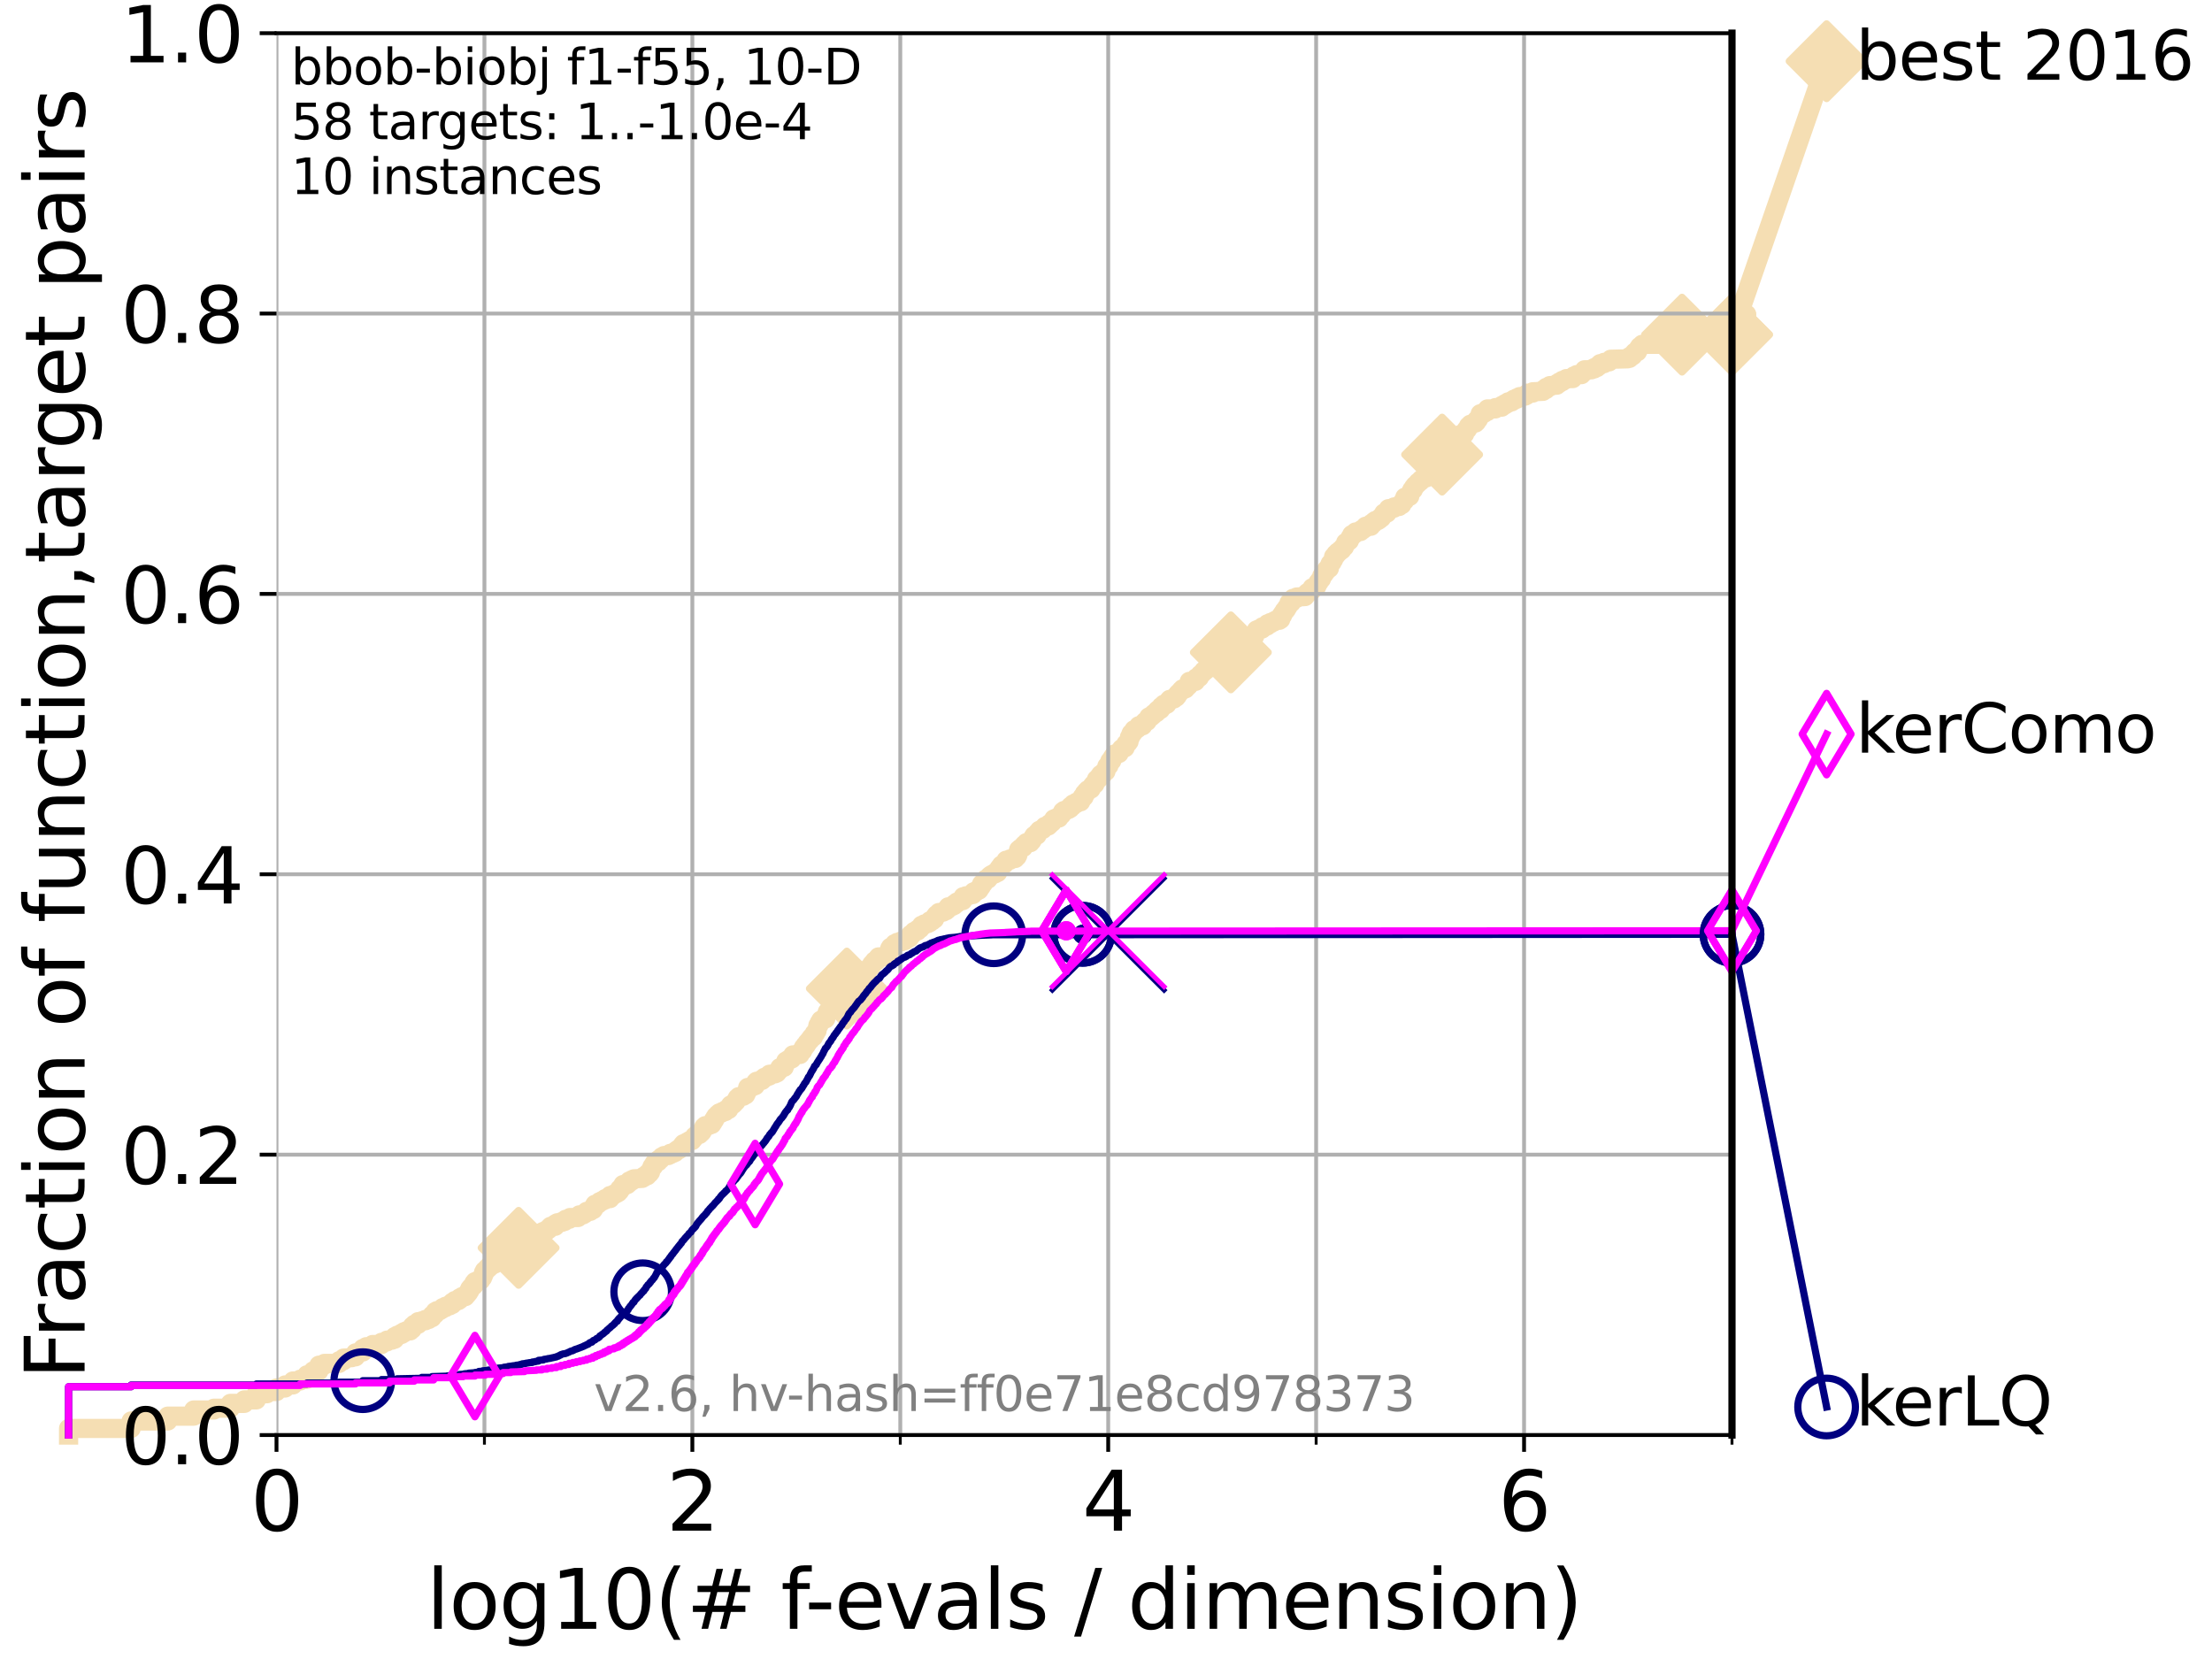 <?xml version="1.0" encoding="utf-8" standalone="no"?>
<!DOCTYPE svg PUBLIC "-//W3C//DTD SVG 1.1//EN"
  "http://www.w3.org/Graphics/SVG/1.1/DTD/svg11.dtd">
<svg xmlns:xlink="http://www.w3.org/1999/xlink" width="460.8pt" height="345.6pt" viewBox="0 0 460.8 345.6" xmlns="http://www.w3.org/2000/svg" version="1.1">
 <defs>
  <style type="text/css">*{stroke-linejoin: round; stroke-linecap: butt}</style>
 </defs>
 <g id="figure_1">
  <g id="patch_1">
   <path d="M 0 345.6 
L 460.8 345.6 
L 460.8 0 
L 0 0 
z
" style="fill: #ffffff"/>
  </g>
  <g id="axes_1">
   <g id="patch_2">
    <path d="M 57.6 298.944 
L 360.806 298.944 
L 360.806 6.912 
L 57.6 6.912 
z
" style="fill: #ffffff"/>
   </g>
   <g id="line2d_1">
    <path d="M 14.285 298.944 
L 14.285 297.571 
L 27.324 297.571 
L 27.324 296.015 
L 34.951 296.015 
L 34.951 295.008 
L 40.363 295.008 
L 40.363 293.726 
L 44.561 293.726 
L 44.561 293.36 
L 47.991 293.36 
L 47.991 292.353 
L 50.89 292.353 
L 50.89 291.62 
L 53.402 291.62 
L 53.402 290.339 
L 55.618 290.339 
L 55.618 289.881 
L 57.6 289.881 
L 57.6 289.149 
L 59.393 289.149 
L 59.393 288.508 
L 61.03 288.508 
L 61.03 287.684 
L 62.535 287.684 
L 62.535 287.318 
L 63.93 287.318 
L 63.93 286.402 
L 65.227 286.402 
L 65.227 285.578 
L 66.441 285.578 
L 66.441 284.388 
L 67.582 284.388 
L 67.582 284.022 
L 70.639 284.022 
L 70.639 283.473 
L 71.557 283.473 
L 71.557 282.923 
L 73.268 282.832 
L 73.268 282.649 
L 74.069 282.649 
L 74.069 281.825 
L 74.837 281.825 
L 74.837 281.642 
L 75.575 281.642 
L 75.575 280.909 
L 76.285 280.909 
L 76.285 280.543 
L 77.629 280.543 
L 77.629 280.086 
L 79.481 280.086 
L 79.481 279.628 
L 80.621 279.536 
L 80.621 279.17 
L 81.696 279.17 
L 81.696 278.987 
L 82.212 278.987 
L 82.212 278.438 
L 82.713 278.438 
L 82.713 278.163 
L 83.202 278.163 
L 83.202 277.98 
L 83.678 277.98 
L 83.678 277.705 
L 84.143 277.705 
L 84.143 277.431 
L 84.596 277.431 
L 84.596 277.248 
L 85.471 277.248 
L 85.471 276.881 
L 85.894 276.881 
L 85.894 276.241 
L 86.307 276.241 
L 86.307 275.874 
L 87.108 275.874 
L 87.108 275.325 
L 87.876 275.325 
L 87.876 275.142 
L 88.614 275.142 
L 88.614 274.867 
L 89.324 274.867 
L 89.324 274.593 
L 90.008 274.501 
L 90.008 273.952 
L 90.341 273.952 
L 90.341 273.769 
L 90.668 273.769 
L 90.668 273.22 
L 90.99 273.22 
L 90.99 273.036 
L 91.617 273.036 
L 91.617 272.853 
L 91.923 272.853 
L 91.923 272.67 
L 92.224 272.67 
L 92.224 272.396 
L 92.812 272.396 
L 92.812 272.121 
L 93.66 272.029 
L 93.66 271.755 
L 94.206 271.755 
L 94.206 271.297 
L 94.736 271.297 
L 94.736 270.931 
L 95.503 270.931 
L 95.503 270.748 
L 95.753 270.748 
L 95.753 270.382 
L 96.241 270.382 
L 96.241 270.107 
L 96.951 270.107 
L 96.951 269.832 
L 97.182 269.832 
L 97.182 269.558 
L 97.41 269.558 
L 97.41 269.283 
L 97.635 269.283 
L 97.635 268.917 
L 97.858 268.917 
L 97.858 268.459 
L 98.078 268.459 
L 98.078 268.185 
L 98.295 268.185 
L 98.295 268.001 
L 98.51 268.001 
L 98.51 267.818 
L 98.723 267.818 
L 98.723 267.269 
L 98.933 267.269 
L 98.933 266.994 
L 99.55 266.994 
L 99.55 266.72 
L 100.147 266.72 
L 100.147 266.354 
L 100.342 266.354 
L 100.342 266.171 
L 100.535 266.171 
L 100.535 265.713 
L 100.726 265.713 
L 100.726 265.072 
L 100.915 265.072 
L 100.915 264.706 
L 101.288 264.706 
L 101.288 264.431 
L 101.471 264.431 
L 101.471 264.156 
L 101.833 264.156 
L 101.833 263.79 
L 102.363 263.699 
L 102.363 263.516 
L 102.536 263.516 
L 102.536 263.333 
L 103.047 263.333 
L 103.047 263.058 
L 103.38 263.058 
L 103.38 262.875 
L 103.544 262.875 
L 103.544 262.692 
L 103.707 262.692 
L 103.707 262.509 
L 103.869 262.509 
L 103.869 262.326 
L 104.029 262.326 
L 104.029 262.142 
L 104.345 262.142 
L 104.345 261.959 
L 104.656 261.959 
L 104.656 261.685 
L 105.113 261.685 
L 105.113 261.502 
L 105.263 261.502 
L 105.263 261.227 
L 105.559 261.135 
L 105.559 260.952 
L 106.28 260.952 
L 106.28 260.769 
L 106.561 260.769 
L 106.561 260.586 
L 106.974 260.586 
L 106.974 260.22 
L 107.11 260.22 
L 107.11 260.037 
L 108.034 259.945 
L 108.034 259.579 
L 109.038 259.488 
L 109.038 259.305 
L 109.28 259.305 
L 109.28 259.03 
L 109.401 259.03 
L 109.401 258.847 
L 110.221 258.755 
L 110.221 258.572 
L 110.897 258.481 
L 111.007 258.114 
L 111.117 258.114 
L 111.117 257.748 
L 111.335 257.748 
L 111.335 257.565 
L 111.55 257.565 
L 111.656 257.107 
L 112.488 257.107 
L 112.488 256.833 
L 113.088 256.741 
L 113.088 256.558 
L 113.86 256.467 
L 113.86 256.192 
L 114.327 256.1 
L 114.327 255.917 
L 114.51 255.917 
L 114.51 255.643 
L 114.692 255.643 
L 114.692 255.46 
L 115.662 255.46 
L 115.747 254.91 
L 116.086 254.91 
L 116.086 254.727 
L 117.068 254.636 
L 117.068 254.453 
L 117.618 254.453 
L 117.618 254.178 
L 117.849 254.178 
L 117.849 253.995 
L 118.598 253.995 
L 118.598 253.812 
L 118.745 253.812 
L 118.745 253.629 
L 120.418 253.629 
L 120.418 253.446 
L 120.617 253.446 
L 120.683 253.079 
L 121.456 253.079 
L 121.456 252.896 
L 121.769 252.896 
L 121.769 252.713 
L 122.016 252.713 
L 122.016 252.53 
L 122.199 252.53 
L 122.199 252.347 
L 122.971 252.347 
L 122.971 252.164 
L 123.203 252.164 
L 123.203 251.981 
L 123.601 251.981 
L 123.601 251.798 
L 123.714 251.798 
L 123.714 251.248 
L 123.825 251.248 
L 123.936 250.882 
L 124.535 250.882 
L 124.535 250.699 
L 124.748 250.699 
L 124.748 250.516 
L 124.907 250.516 
L 124.907 250.333 
L 125.476 250.241 
L 125.476 250.058 
L 126.078 249.967 
L 126.078 249.692 
L 127.087 249.692 
L 127.087 249.051 
L 127.731 249.051 
L 127.731 248.868 
L 128.001 248.868 
L 128.001 248.685 
L 128.528 248.594 
L 128.528 248.411 
L 128.829 248.411 
L 128.829 248.136 
L 129.083 248.136 
L 129.083 247.678 
L 129.376 247.678 
L 129.376 247.404 
L 129.745 247.312 
L 129.786 246.763 
L 130.696 246.763 
L 130.696 246.488 
L 131.002 246.488 
L 131.078 246.03 
L 131.637 246.03 
L 131.637 245.756 
L 132.037 245.756 
L 132.037 245.573 
L 133.788 245.481 
L 133.788 245.298 
L 134.113 245.298 
L 134.113 245.023 
L 134.839 244.932 
L 134.87 244.474 
L 135.298 244.474 
L 135.389 244.199 
L 135.509 244.199 
L 135.598 243.559 
L 135.688 243.559 
L 135.688 243.376 
L 135.806 243.376 
L 135.835 243.009 
L 136.127 243.009 
L 136.127 242.826 
L 136.242 242.826 
L 136.242 242.369 
L 136.385 242.369 
L 136.385 242.185 
L 136.837 242.185 
L 136.837 242.002 
L 137.141 242.002 
L 137.196 241.545 
L 137.601 241.545 
L 137.681 241.178 
L 137.841 241.178 
L 137.841 240.995 
L 138.336 240.904 
L 138.336 240.721 
L 139.24 240.721 
L 139.24 240.538 
L 139.629 240.538 
L 139.629 240.263 
L 140.22 240.263 
L 140.22 240.08 
L 140.634 240.08 
L 140.634 239.897 
L 140.816 239.897 
L 140.816 239.714 
L 141.062 239.714 
L 141.062 239.531 
L 141.393 239.531 
L 141.459 239.256 
L 141.826 239.256 
L 141.826 239.073 
L 141.953 239.073 
L 142.017 238.707 
L 142.207 238.707 
L 142.207 238.432 
L 142.373 238.432 
L 142.373 238.249 
L 142.865 238.249 
L 142.865 238.066 
L 143.126 238.066 
L 143.126 237.883 
L 143.619 237.791 
L 143.619 237.608 
L 144.174 237.608 
L 144.249 237.242 
L 144.473 237.242 
L 144.473 237.059 
L 144.695 236.967 
L 144.695 236.693 
L 145.112 236.601 
L 145.112 236.326 
L 145.713 236.326 
L 145.73 235.96 
L 146.109 235.96 
L 146.109 235.777 
L 146.261 235.777 
L 146.329 235.411 
L 146.53 235.319 
L 146.613 234.77 
L 146.843 234.77 
L 146.909 234.496 
L 147.816 234.404 
L 147.816 234.221 
L 148.292 234.221 
L 148.322 233.855 
L 148.533 233.855 
L 148.623 233.305 
L 148.874 233.305 
L 148.904 232.848 
L 149.093 232.848 
L 149.137 232.482 
L 149.396 232.482 
L 149.496 232.115 
L 149.82 232.024 
L 149.82 231.841 
L 150.371 231.841 
L 150.452 231.566 
L 151.09 231.566 
L 151.09 231.291 
L 151.298 231.291 
L 151.298 231.108 
L 151.82 231.108 
L 151.82 230.834 
L 151.945 230.834 
L 151.945 230.559 
L 152.07 230.559 
L 152.07 230.376 
L 152.181 230.376 
L 152.181 230.193 
L 152.716 230.101 
L 152.716 230.01 
L 152.907 229.918 
L 152.907 229.735 
L 153.072 229.735 
L 153.142 229.461 
L 153.34 229.461 
L 153.444 229.003 
L 153.582 229.003 
L 153.582 228.728 
L 153.877 228.637 
L 153.877 228.454 
L 154.865 228.362 
L 154.865 228.087 
L 155.34 228.087 
L 155.371 227.813 
L 155.475 227.813 
L 155.475 227.355 
L 155.681 227.263 
L 155.762 226.531 
L 156.687 226.44 
L 156.687 226.256 
L 157.335 226.165 
L 157.419 225.432 
L 157.596 225.432 
L 157.596 225.249 
L 158.286 225.249 
L 158.286 225.066 
L 158.743 225.066 
L 158.743 224.792 
L 159.148 224.7 
L 159.224 224.425 
L 159.809 224.334 
L 159.833 224.151 
L 160.279 224.151 
L 160.295 223.785 
L 161.475 223.693 
L 161.475 223.51 
L 161.869 223.51 
L 161.935 223.144 
L 162.169 223.144 
L 162.277 222.869 
L 162.442 222.869 
L 162.457 222.411 
L 163.369 222.32 
L 163.458 221.771 
L 163.646 221.679 
L 163.7 221.038 
L 164.149 221.038 
L 164.149 220.764 
L 164.536 220.672 
L 164.536 220.581 
L 164.966 220.581 
L 164.978 220.214 
L 165.097 220.214 
L 165.159 219.757 
L 166.661 219.665 
L 166.758 219.116 
L 166.984 219.116 
L 166.984 218.933 
L 167.213 218.933 
L 167.29 218.383 
L 167.373 218.383 
L 167.373 218.2 
L 167.629 218.2 
L 167.716 217.743 
L 167.979 217.743 
L 167.979 217.468 
L 168.138 217.468 
L 168.138 217.193 
L 168.337 217.193 
L 168.337 217.01 
L 168.462 217.01 
L 168.462 216.827 
L 168.617 216.827 
L 168.617 216.644 
L 168.812 216.644 
L 168.812 216.369 
L 169.009 216.369 
L 169.009 216.095 
L 169.477 216.003 
L 169.536 215.546 
L 169.614 215.546 
L 169.624 215.271 
L 169.895 215.271 
L 170.001 214.905 
L 170.058 214.813 
L 170.058 214.722 
L 170.21 214.722 
L 170.281 214.081 
L 170.337 214.081 
L 170.374 213.623 
L 170.626 213.532 
L 170.709 212.982 
L 170.901 212.891 
L 170.983 212.524 
L 171.303 212.433 
L 171.303 212.341 
L 172.003 212.25 
L 172.097 211.792 
L 172.127 211.792 
L 172.161 211.334 
L 172.34 211.243 
L 172.356 210.785 
L 172.666 210.785 
L 172.666 210.51 
L 172.839 210.51 
L 172.839 210.327 
L 173.028 210.327 
L 173.028 210.053 
L 173.262 210.053 
L 173.262 209.778 
L 173.458 209.778 
L 173.506 209.503 
L 173.589 209.503 
L 173.589 209.229 
L 174.038 209.229 
L 174.126 208.863 
L 174.314 208.863 
L 174.389 208.496 
L 174.431 208.496 
L 174.48 207.856 
L 174.838 207.764 
L 174.838 207.673 
L 175.172 207.581 
L 175.172 207.398 
L 175.688 207.306 
L 175.698 206.666 
L 175.849 206.666 
L 175.898 206.116 
L 175.965 206.116 
L 175.965 205.933 
L 176.415 205.933 
L 176.415 205.659 
L 176.561 205.659 
L 176.561 205.384 
L 176.712 205.384 
L 176.712 205.109 
L 176.839 205.109 
L 176.842 204.743 
L 177.181 204.652 
L 177.181 204.377 
L 178.136 204.377 
L 178.136 204.102 
L 178.462 204.102 
L 178.462 203.828 
L 178.704 203.828 
L 178.704 203.553 
L 178.878 203.553 
L 178.878 203.278 
L 179.068 203.278 
L 179.141 202.821 
L 179.857 202.729 
L 179.857 202.638 
L 180.224 202.638 
L 180.224 202.454 
L 180.489 202.454 
L 180.489 202.271 
L 180.641 202.271 
L 180.641 201.997 
L 180.959 201.997 
L 180.959 201.722 
L 181.095 201.722 
L 181.095 201.539 
L 181.429 201.447 
L 181.429 201.173 
L 181.569 201.173 
L 181.569 200.898 
L 181.718 200.807 
L 181.718 200.715 
L 182.089 200.624 
L 182.179 200.166 
L 182.629 200.166 
L 182.69 199.8 
L 182.804 199.8 
L 182.852 199.525 
L 183.009 199.525 
L 183.009 199.342 
L 184.252 199.342 
L 184.252 199.067 
L 184.759 199.067 
L 184.759 198.884 
L 185.027 198.793 
L 185.104 198.335 
L 185.241 198.335 
L 185.337 197.602 
L 185.499 197.602 
L 185.499 197.328 
L 185.92 197.328 
L 185.92 197.145 
L 186.152 197.145 
L 186.152 196.962 
L 186.279 196.962 
L 186.36 196.595 
L 186.877 196.504 
L 186.877 196.321 
L 187.677 196.229 
L 187.677 196.046 
L 188.563 195.955 
L 188.563 195.68 
L 188.985 195.68 
L 188.985 195.497 
L 189.478 195.405 
L 189.478 195.131 
L 189.634 195.131 
L 189.679 194.673 
L 190.052 194.673 
L 190.052 194.398 
L 190.251 194.398 
L 190.251 194.215 
L 190.419 194.215 
L 190.419 194.032 
L 191.147 193.941 
L 191.163 193.574 
L 191.68 193.483 
L 191.68 193.208 
L 191.878 193.208 
L 191.975 192.751 
L 192.462 192.751 
L 192.545 192.476 
L 193.338 192.384 
L 193.338 192.201 
L 193.685 192.201 
L 193.69 191.835 
L 194.216 191.835 
L 194.216 191.56 
L 194.685 191.469 
L 194.774 190.92 
L 194.948 190.92 
L 195.054 190.553 
L 195.322 190.553 
L 195.322 190.37 
L 195.569 190.37 
L 195.569 190.096 
L 196.496 190.004 
L 196.588 189.821 
L 197.082 189.73 
L 197.082 189.546 
L 197.311 189.546 
L 197.404 189.089 
L 197.522 189.089 
L 197.522 188.906 
L 198.402 188.814 
L 198.402 188.723 
L 198.78 188.631 
L 198.867 188.265 
L 199.354 188.173 
L 199.354 187.899 
L 199.924 187.807 
L 199.924 187.624 
L 200.563 187.624 
L 200.637 186.8 
L 201.204 186.8 
L 201.204 186.617 
L 201.95 186.525 
L 201.95 186.434 
L 202.685 186.342 
L 202.749 186.068 
L 202.806 186.068 
L 202.806 185.793 
L 203.438 185.701 
L 203.521 185.427 
L 203.934 185.427 
L 204.017 185.061 
L 204.174 185.061 
L 204.174 184.786 
L 204.431 184.694 
L 204.483 184.145 
L 204.864 184.054 
L 204.864 183.779 
L 204.988 183.779 
L 205.083 183.321 
L 205.314 183.321 
L 205.314 183.138 
L 205.83 183.138 
L 205.862 182.772 
L 206.132 182.772 
L 206.132 182.497 
L 206.357 182.497 
L 206.357 182.314 
L 206.67 182.314 
L 206.67 182.131 
L 207.292 182.04 
L 207.292 181.765 
L 207.842 181.765 
L 207.85 181.307 
L 208.038 181.307 
L 208.064 180.941 
L 208.268 180.941 
L 208.268 180.666 
L 208.476 180.575 
L 208.476 180.483 
L 208.598 180.483 
L 208.598 180.209 
L 208.951 180.117 
L 208.951 180.026 
L 209.214 180.026 
L 209.214 179.751 
L 209.464 179.751 
L 209.464 179.476 
L 209.578 179.476 
L 209.578 179.202 
L 210.399 179.202 
L 210.399 178.927 
L 211.515 178.836 
L 211.515 178.561 
L 211.876 178.469 
L 211.876 178.195 
L 212.02 178.195 
L 212.1 177.371 
L 212.201 177.279 
L 212.201 177.005 
L 212.52 177.005 
L 212.52 176.73 
L 212.938 176.638 
L 212.938 176.547 
L 213.176 176.547 
L 213.241 176.089 
L 213.412 176.089 
L 213.412 175.906 
L 213.798 175.815 
L 213.798 175.54 
L 214.656 175.54 
L 214.732 175.265 
L 214.968 175.174 
L 214.968 174.899 
L 215.127 174.899 
L 215.166 174.441 
L 215.382 174.441 
L 215.395 174.075 
L 216.043 173.984 
L 216.103 173.434 
L 216.365 173.434 
L 216.365 173.251 
L 216.503 173.251 
L 216.503 172.977 
L 216.876 172.885 
L 216.876 172.793 
L 217.232 172.793 
L 217.232 172.61 
L 217.413 172.61 
L 217.413 172.427 
L 217.642 172.427 
L 217.642 172.153 
L 218.388 172.061 
L 218.388 171.878 
L 218.585 171.878 
L 218.585 171.603 
L 218.862 171.603 
L 218.966 171.329 
L 219.189 171.329 
L 219.298 170.963 
L 219.438 170.871 
L 219.526 170.596 
L 219.956 170.596 
L 219.956 170.413 
L 220.59 170.413 
L 220.59 170.139 
L 220.722 170.139 
L 220.722 169.956 
L 220.903 169.956 
L 220.903 169.772 
L 221.137 169.772 
L 221.137 169.498 
L 221.268 169.498 
L 221.373 169.04 
L 221.609 169.04 
L 221.609 168.857 
L 222.095 168.857 
L 222.095 168.674 
L 222.692 168.582 
L 222.692 168.399 
L 222.982 168.399 
L 223.012 167.942 
L 223.468 167.942 
L 223.535 167.484 
L 224.232 167.392 
L 224.232 167.118 
L 225.124 167.026 
L 225.167 166.66 
L 225.315 166.66 
L 225.406 166.294 
L 225.436 166.294 
L 225.436 166.019 
L 225.835 166.019 
L 225.906 165.287 
L 226.229 165.287 
L 226.297 164.829 
L 226.565 164.829 
L 226.565 164.554 
L 226.927 164.554 
L 226.927 164.371 
L 227.288 164.371 
L 227.371 163.914 
L 227.488 163.914 
L 227.488 163.73 
L 227.699 163.73 
L 227.699 163.456 
L 228.086 163.364 
L 228.157 162.907 
L 228.305 162.907 
L 228.412 162.357 
L 228.764 162.357 
L 228.764 162.174 
L 228.948 162.174 
L 229.005 161.716 
L 229.172 161.716 
L 229.262 161.35 
L 229.762 161.35 
L 229.762 161.076 
L 229.919 160.984 
L 229.919 160.801 
L 230.385 160.709 
L 230.473 160.252 
L 230.517 160.252 
L 230.585 159.611 
L 231.01 159.519 
L 231.104 158.787 
L 231.217 158.787 
L 231.217 158.512 
L 231.597 158.512 
L 231.673 157.871 
L 231.852 157.871 
L 231.852 157.597 
L 232.124 157.597 
L 232.221 157.048 
L 233.126 156.956 
L 233.126 156.681 
L 233.262 156.681 
L 233.262 156.498 
L 233.393 156.498 
L 233.393 156.315 
L 233.508 156.315 
L 233.508 156.132 
L 233.635 156.132 
L 233.635 155.949 
L 234.031 155.949 
L 234.031 155.766 
L 234.379 155.766 
L 234.391 155.308 
L 234.511 155.308 
L 234.551 154.942 
L 234.792 154.85 
L 234.792 154.759 
L 235.009 154.759 
L 235.009 154.484 
L 235.204 154.484 
L 235.284 153.569 
L 235.507 153.569 
L 235.574 152.928 
L 235.654 152.928 
L 235.654 152.745 
L 236.003 152.745 
L 236.003 152.47 
L 236.142 152.47 
L 236.235 152.013 
L 236.663 152.013 
L 236.739 151.738 
L 237.03 151.738 
L 237.03 151.463 
L 237.217 151.463 
L 237.217 151.189 
L 238.052 151.189 
L 238.077 150.822 
L 238.279 150.822 
L 238.279 150.548 
L 238.553 150.548 
L 238.553 150.273 
L 238.973 150.273 
L 238.999 149.907 
L 239.148 149.907 
L 239.148 149.724 
L 239.298 149.724 
L 239.314 149.358 
L 239.797 149.358 
L 239.797 149.083 
L 240.122 149.083 
L 240.122 148.9 
L 240.3 148.9 
L 240.363 148.625 
L 240.816 148.534 
L 240.816 148.442 
L 240.947 148.442 
L 241.048 147.985 
L 241.264 147.985 
L 241.264 147.801 
L 241.778 147.801 
L 241.853 147.435 
L 241.895 147.435 
L 241.895 147.161 
L 242.349 147.161 
L 242.429 146.703 
L 243.093 146.703 
L 243.153 146.337 
L 243.357 146.337 
L 243.426 145.97 
L 243.655 145.97 
L 243.655 145.696 
L 244.552 145.604 
L 244.558 145.33 
L 245.059 145.238 
L 245.059 144.963 
L 245.275 144.963 
L 245.288 144.597 
L 245.452 144.597 
L 245.452 144.414 
L 245.647 144.414 
L 245.744 144.14 
L 245.988 144.048 
L 246.061 143.773 
L 246.335 143.773 
L 246.335 143.499 
L 246.973 143.499 
L 247.058 143.224 
L 247.178 143.224 
L 247.178 143.041 
L 247.397 143.041 
L 247.397 142.858 
L 247.596 142.858 
L 247.697 142.126 
L 247.749 142.126 
L 247.749 141.942 
L 249.05 141.942 
L 249.077 141.485 
L 249.182 141.485 
L 249.182 141.21 
L 249.858 141.119 
L 249.877 140.661 
L 250.036 140.661 
L 250.036 140.478 
L 250.384 140.386 
L 250.384 140.203 
L 250.584 140.112 
L 250.584 140.02 
L 250.745 140.02 
L 250.745 139.745 
L 251.077 139.745 
L 251.077 139.471 
L 251.269 139.471 
L 251.269 139.288 
L 251.715 139.288 
L 251.715 139.013 
L 252.864 138.921 
L 252.958 138.738 
L 253 138.738 
L 253.041 138.372 
L 253.153 138.372 
L 253.153 138.098 
L 253.336 138.098 
L 253.336 137.914 
L 253.646 137.914 
L 253.646 137.731 
L 254.576 137.731 
L 254.653 137.274 
L 255.327 137.274 
L 255.327 136.999 
L 255.731 136.907 
L 255.775 136.541 
L 256.286 136.541 
L 256.39 135.9 
L 256.409 135.9 
L 256.409 135.717 
L 256.685 135.717 
L 256.686 135.168 
L 257.354 135.168 
L 257.397 134.71 
L 257.671 134.71 
L 257.735 134.344 
L 259.213 134.253 
L 259.213 134.07 
L 259.38 134.07 
L 259.38 133.886 
L 259.543 133.886 
L 259.588 133.52 
L 259.671 133.52 
L 259.671 133.246 
L 259.863 133.246 
L 259.863 133.062 
L 260.559 133.062 
L 260.559 132.879 
L 260.8 132.879 
L 260.836 132.513 
L 261.38 132.513 
L 261.414 131.781 
L 261.688 131.781 
L 261.744 131.232 
L 262.17 131.232 
L 262.17 131.048 
L 262.901 131.048 
L 262.962 130.591 
L 263.545 130.591 
L 263.545 130.408 
L 263.958 130.408 
L 264.027 129.95 
L 264.654 129.95 
L 264.654 129.675 
L 265.344 129.584 
L 265.344 129.401 
L 265.683 129.401 
L 265.683 129.218 
L 266.51 129.218 
L 266.51 129.034 
L 266.794 129.034 
L 266.882 128.211 
L 267.192 128.211 
L 267.198 127.753 
L 267.404 127.753 
L 267.404 127.478 
L 267.545 127.478 
L 267.545 127.204 
L 267.798 127.204 
L 267.798 127.02 
L 268.012 126.929 
L 268.02 126.563 
L 268.215 126.563 
L 268.215 126.38 
L 268.335 126.38 
L 268.43 125.922 
L 268.538 125.922 
L 268.54 125.556 
L 269.015 125.556 
L 269.125 125.098 
L 269.27 125.006 
L 269.361 124.64 
L 270.12 124.64 
L 270.12 124.366 
L 271.87 124.274 
L 271.962 123.816 
L 272.266 123.816 
L 272.337 123.45 
L 272.617 123.45 
L 272.617 123.267 
L 272.854 123.267 
L 272.854 123.084 
L 273.239 123.084 
L 273.338 122.443 
L 273.777 122.443 
L 273.777 122.26 
L 274.315 122.169 
L 274.315 121.894 
L 274.436 121.894 
L 274.539 121.345 
L 274.818 121.253 
L 274.818 120.978 
L 275.034 120.887 
L 275.034 120.704 
L 275.283 120.612 
L 275.345 119.971 
L 275.446 119.971 
L 275.446 119.788 
L 275.706 119.788 
L 275.706 119.605 
L 275.851 119.605 
L 275.888 119.239 
L 276.188 119.147 
L 276.247 118.781 
L 276.374 118.781 
L 276.374 118.598 
L 276.557 118.598 
L 276.557 118.415 
L 276.931 118.415 
L 277.024 117.591 
L 277.099 117.591 
L 277.099 117.408 
L 277.342 117.317 
L 277.342 117.133 
L 277.512 117.133 
L 277.572 116.767 
L 277.685 116.767 
L 277.685 116.584 
L 277.814 116.584 
L 277.816 115.943 
L 278.218 115.852 
L 278.254 115.394 
L 278.58 115.394 
L 278.617 115.028 
L 279.062 114.936 
L 279.062 114.753 
L 279.19 114.753 
L 279.19 114.57 
L 279.534 114.57 
L 279.534 114.296 
L 279.679 114.296 
L 279.679 114.112 
L 279.818 114.112 
L 279.818 113.929 
L 280.08 113.929 
L 280.125 113.563 
L 280.236 113.472 
L 280.327 113.014 
L 280.768 112.922 
L 280.768 112.739 
L 281.104 112.648 
L 281.155 112.19 
L 281.232 112.19 
L 281.286 111.915 
L 281.511 111.915 
L 281.594 111.366 
L 282.165 111.275 
L 282.165 111.091 
L 282.383 111.091 
L 282.383 110.817 
L 283.426 110.725 
L 283.426 110.542 
L 283.558 110.542 
L 283.558 110.359 
L 283.909 110.359 
L 283.909 110.176 
L 284.109 110.176 
L 284.109 109.993 
L 284.453 109.993 
L 284.473 109.627 
L 285.587 109.627 
L 285.624 109.077 
L 286.105 109.077 
L 286.105 108.803 
L 286.231 108.803 
L 286.231 108.62 
L 286.489 108.528 
L 286.489 108.437 
L 287.069 108.437 
L 287.069 108.254 
L 287.347 108.254 
L 287.347 107.979 
L 287.809 107.887 
L 287.837 107.521 
L 288.165 107.43 
L 288.275 106.88 
L 288.965 106.88 
L 289.028 106.514 
L 289.157 106.514 
L 289.23 105.965 
L 290.375 105.873 
L 290.417 105.599 
L 291.466 105.507 
L 291.466 105.232 
L 292.029 105.141 
L 292.029 104.866 
L 292.142 104.866 
L 292.175 104.592 
L 292.258 104.592 
L 292.321 104.317 
L 292.618 104.317 
L 292.65 103.585 
L 293.112 103.585 
L 293.112 103.402 
L 293.675 103.402 
L 293.729 102.761 
L 293.831 102.761 
L 293.934 102.395 
L 294.079 102.395 
L 294.11 102.028 
L 294.424 102.028 
L 294.484 101.479 
L 294.721 101.479 
L 294.765 101.113 
L 294.975 101.113 
L 294.975 100.93 
L 295.182 100.93 
L 295.182 100.747 
L 295.382 100.747 
L 295.382 100.472 
L 295.75 100.381 
L 295.75 100.289 
L 295.909 100.289 
L 295.989 99.923 
L 296.428 99.831 
L 296.428 99.557 
L 297.1 99.557 
L 297.1 99.282 
L 297.444 99.282 
L 297.444 99.099 
L 297.643 99.099 
L 297.643 98.824 
L 297.866 98.733 
L 297.974 98.092 
L 297.99 98.092 
L 298.064 97.817 
L 298.224 97.817 
L 298.297 97.268 
L 298.686 97.176 
L 298.787 96.81 
L 298.84 96.81 
L 298.926 96.444 
L 299.046 96.353 
L 299.046 96.078 
L 299.202 96.078 
L 299.202 95.895 
L 299.417 95.895 
L 299.417 95.712 
L 299.675 95.712 
L 299.723 95.254 
L 300.289 95.254 
L 300.289 94.979 
L 300.417 94.979 
L 300.417 94.705 
L 300.787 94.613 
L 300.787 94.43 
L 301.339 94.43 
L 301.339 94.155 
L 301.695 94.155 
L 301.806 93.698 
L 302.055 93.698 
L 302.055 93.423 
L 302.228 93.423 
L 302.228 93.24 
L 302.466 93.148 
L 302.54 92.874 
L 302.632 92.874 
L 302.676 92.416 
L 302.751 92.416 
L 302.751 92.233 
L 302.913 92.233 
L 302.913 91.958 
L 303.058 91.958 
L 303.159 91.592 
L 303.415 91.592 
L 303.415 91.317 
L 303.628 91.317 
L 303.628 91.043 
L 303.931 91.043 
L 303.931 90.86 
L 304.282 90.768 
L 304.282 90.494 
L 305.119 90.402 
L 305.172 89.853 
L 305.441 89.761 
L 305.441 89.487 
L 305.679 89.487 
L 305.679 89.212 
L 305.847 89.212 
L 305.906 88.754 
L 306.229 88.754 
L 306.278 88.388 
L 306.751 88.296 
L 306.751 88.205 
L 307.395 88.113 
L 307.395 87.93 
L 307.585 87.93 
L 307.623 87.473 
L 307.974 87.381 
L 307.974 87.106 
L 308.125 87.106 
L 308.125 86.832 
L 308.267 86.832 
L 308.349 86.191 
L 309.188 86.099 
L 309.188 85.825 
L 309.828 85.733 
L 309.862 85.184 
L 311.519 85.184 
L 311.519 84.909 
L 312.845 84.818 
L 312.86 84.452 
L 313.528 84.36 
L 313.528 84.085 
L 314.165 83.994 
L 314.165 83.719 
L 314.909 83.719 
L 314.909 83.445 
L 315.352 83.445 
L 315.352 83.17 
L 315.961 83.17 
L 315.961 82.895 
L 316.55 82.895 
L 316.55 82.621 
L 317.693 82.529 
L 317.693 82.346 
L 318.04 82.346 
L 318.04 82.071 
L 318.276 82.071 
L 318.276 81.888 
L 319.3 81.888 
L 319.3 81.614 
L 321.434 81.522 
L 321.497 81.156 
L 322.048 81.156 
L 322.118 80.698 
L 322.842 80.607 
L 322.842 80.332 
L 324.317 80.24 
L 324.374 79.874 
L 324.813 79.874 
L 324.813 79.6 
L 325.457 79.508 
L 325.457 79.233 
L 325.959 79.142 
L 325.959 79.05 
L 326.292 79.05 
L 326.292 78.867 
L 327.637 78.867 
L 327.637 78.684 
L 327.859 78.593 
L 327.859 78.318 
L 328.44 78.226 
L 328.44 78.043 
L 329.452 78.043 
L 329.457 77.769 
L 329.588 77.769 
L 329.588 77.586 
L 330.072 77.494 
L 330.085 77.036 
L 331.533 77.036 
L 331.533 76.853 
L 332.101 76.853 
L 332.101 76.579 
L 332.679 76.579 
L 332.679 76.395 
L 333.029 76.304 
L 333.029 76.029 
L 333.328 76.029 
L 333.328 75.755 
L 334.157 75.755 
L 334.157 75.48 
L 335.209 75.388 
L 335.209 75.114 
L 335.54 75.114 
L 335.54 74.839 
L 339.068 74.748 
L 339.068 74.656 
L 339.446 74.656 
L 339.452 74.29 
L 339.906 74.29 
L 339.906 74.107 
L 340.169 74.107 
L 340.277 73.649 
L 340.528 73.649 
L 340.528 73.374 
L 341.114 73.283 
L 341.214 72.825 
L 341.316 72.825 
L 341.316 72.551 
L 341.453 72.551 
L 341.559 72.184 
L 342.046 72.093 
L 342.09 71.727 
L 348.913 71.727 
L 348.913 71.452 
L 349.157 71.452 
L 349.261 71.086 
L 349.403 70.994 
L 349.466 70.537 
L 349.622 70.537 
L 349.622 70.262 
L 350.003 70.17 
L 350.003 69.987 
L 350.398 69.987 
L 350.398 69.713 
L 360.806 69.713 
L 360.806 69.713 
" style="fill: none; stroke: #f5deb3; stroke-width: 4; stroke-linecap: square"/>
   </g>
   <g id="line2d_2">
    <defs>
     <path id="mfac90dfbb9" d="M -0 7.778 
L 7.778 0 
L 0 -7.778 
L -7.778 -0 
z
" style="stroke: #f5deb3; stroke-width: 1.5; stroke-linejoin: miter"/>
    </defs>
    <g>
     <use xlink:href="#mfac90dfbb9" x="108.034" y="259.945" style="fill: #f5deb3; stroke: #f5deb3; stroke-width: 1.5; stroke-linejoin: miter"/>
     <use xlink:href="#mfac90dfbb9" x="176.415" y="205.933" style="fill: #f5deb3; stroke: #f5deb3; stroke-width: 1.5; stroke-linejoin: miter"/>
     <use xlink:href="#mfac90dfbb9" x="256.409" y="135.9" style="fill: #f5deb3; stroke: #f5deb3; stroke-width: 1.5; stroke-linejoin: miter"/>
     <use xlink:href="#mfac90dfbb9" x="300.417" y="94.705" style="fill: #f5deb3; stroke: #f5deb3; stroke-width: 1.5; stroke-linejoin: miter"/>
     <use xlink:href="#mfac90dfbb9" x="350.398" y="69.713" style="fill: #f5deb3; stroke: #f5deb3; stroke-width: 1.5; stroke-linejoin: miter"/>
     <use xlink:href="#mfac90dfbb9" x="360.806" y="69.713" style="fill: #f5deb3; stroke: #f5deb3; stroke-width: 1.5; stroke-linejoin: miter"/>
    </g>
   </g>
   <g id="line2d_3">
    <path style="fill: none; stroke: #f5deb3; stroke-width: 4; stroke-linecap: square"/>
    <g/>
   </g>
   <g id="line2d_4">
    <path d="M 360.806 69.713 
L 380.515 12.753 
" style="fill: none; stroke: #f5deb3; stroke-width: 4; stroke-linecap: square"/>
    <g>
     <use xlink:href="#mfac90dfbb9" x="360.806" y="69.713" style="fill: #f5deb3; stroke: #f5deb3; stroke-width: 1.5; stroke-linejoin: miter"/>
     <use xlink:href="#mfac90dfbb9" x="380.515" y="12.753" style="fill: #f5deb3; stroke: #f5deb3; stroke-width: 1.5; stroke-linejoin: miter"/>
    </g>
   </g>
   <g id="matplotlib.axis_1">
    <g id="xtick_1">
     <g id="line2d_5">
      <path d="M 57.6 298.944 
L 57.6 6.912 
" clip-path="url(#pd29306bf02)" style="fill: none; stroke: #b0b0b0; stroke-width: 0.8; stroke-linecap: square"/>
     </g>
     <g id="line2d_6">
      <defs>
       <path id="m0143363ad4" d="M 0 0 
L 0 3.5 
" style="stroke: #000000; stroke-width: 0.8"/>
      </defs>
      <g>
       <use xlink:href="#m0143363ad4" x="57.6" y="298.944" style="stroke: #000000; stroke-width: 0.8"/>
      </g>
     </g>
     <g id="text_1">
      <!-- 0 -->
      <g transform="translate(52.192 318.861) scale(0.17 -0.17)">
       <defs>
        <path id="DejaVuSans-30" d="M 2034 4250 
Q 1547 4250 1301 3770 
Q 1056 3291 1056 2328 
Q 1056 1369 1301 889 
Q 1547 409 2034 409 
Q 2525 409 2770 889 
Q 3016 1369 3016 2328 
Q 3016 3291 2770 3770 
Q 2525 4250 2034 4250 
z
M 2034 4750 
Q 2819 4750 3233 4129 
Q 3647 3509 3647 2328 
Q 3647 1150 3233 529 
Q 2819 -91 2034 -91 
Q 1250 -91 836 529 
Q 422 1150 422 2328 
Q 422 3509 836 4129 
Q 1250 4750 2034 4750 
z
" transform="scale(0.016)"/>
       </defs>
       <use xlink:href="#DejaVuSans-30"/>
      </g>
     </g>
    </g>
    <g id="xtick_2">
     <g id="line2d_7">
      <path d="M 144.23 298.944 
L 144.23 6.912 
" clip-path="url(#pd29306bf02)" style="fill: none; stroke: #b0b0b0; stroke-width: 0.8; stroke-linecap: square"/>
     </g>
     <g id="line2d_8">
      <g>
       <use xlink:href="#m0143363ad4" x="144.23" y="298.944" style="stroke: #000000; stroke-width: 0.8"/>
      </g>
     </g>
     <g id="text_2">
      <!-- 2 -->
      <g transform="translate(138.822 318.861) scale(0.17 -0.17)">
       <defs>
        <path id="DejaVuSans-32" d="M 1228 531 
L 3431 531 
L 3431 0 
L 469 0 
L 469 531 
Q 828 903 1448 1529 
Q 2069 2156 2228 2338 
Q 2531 2678 2651 2914 
Q 2772 3150 2772 3378 
Q 2772 3750 2511 3984 
Q 2250 4219 1831 4219 
Q 1534 4219 1204 4116 
Q 875 4013 500 3803 
L 500 4441 
Q 881 4594 1212 4672 
Q 1544 4750 1819 4750 
Q 2544 4750 2975 4387 
Q 3406 4025 3406 3419 
Q 3406 3131 3298 2873 
Q 3191 2616 2906 2266 
Q 2828 2175 2409 1742 
Q 1991 1309 1228 531 
z
" transform="scale(0.016)"/>
       </defs>
       <use xlink:href="#DejaVuSans-32"/>
      </g>
     </g>
    </g>
    <g id="xtick_3">
     <g id="line2d_9">
      <path d="M 230.861 298.944 
L 230.861 6.912 
" clip-path="url(#pd29306bf02)" style="fill: none; stroke: #b0b0b0; stroke-width: 0.8; stroke-linecap: square"/>
     </g>
     <g id="line2d_10">
      <g>
       <use xlink:href="#m0143363ad4" x="230.861" y="298.944" style="stroke: #000000; stroke-width: 0.8"/>
      </g>
     </g>
     <g id="text_3">
      <!-- 4 -->
      <g transform="translate(225.453 318.861) scale(0.17 -0.17)">
       <defs>
        <path id="DejaVuSans-34" d="M 2419 4116 
L 825 1625 
L 2419 1625 
L 2419 4116 
z
M 2253 4666 
L 3047 4666 
L 3047 1625 
L 3713 1625 
L 3713 1100 
L 3047 1100 
L 3047 0 
L 2419 0 
L 2419 1100 
L 313 1100 
L 313 1709 
L 2253 4666 
z
" transform="scale(0.016)"/>
       </defs>
       <use xlink:href="#DejaVuSans-34"/>
      </g>
     </g>
    </g>
    <g id="xtick_4">
     <g id="line2d_11">
      <path d="M 317.491 298.944 
L 317.491 6.912 
" clip-path="url(#pd29306bf02)" style="fill: none; stroke: #b0b0b0; stroke-width: 0.8; stroke-linecap: square"/>
     </g>
     <g id="line2d_12">
      <g>
       <use xlink:href="#m0143363ad4" x="317.491" y="298.944" style="stroke: #000000; stroke-width: 0.8"/>
      </g>
     </g>
     <g id="text_4">
      <!-- 6 -->
      <g transform="translate(312.083 318.861) scale(0.17 -0.17)">
       <defs>
        <path id="DejaVuSans-36" d="M 2113 2584 
Q 1688 2584 1439 2293 
Q 1191 2003 1191 1497 
Q 1191 994 1439 701 
Q 1688 409 2113 409 
Q 2538 409 2786 701 
Q 3034 994 3034 1497 
Q 3034 2003 2786 2293 
Q 2538 2584 2113 2584 
z
M 3366 4563 
L 3366 3988 
Q 3128 4100 2886 4159 
Q 2644 4219 2406 4219 
Q 1781 4219 1451 3797 
Q 1122 3375 1075 2522 
Q 1259 2794 1537 2939 
Q 1816 3084 2150 3084 
Q 2853 3084 3261 2657 
Q 3669 2231 3669 1497 
Q 3669 778 3244 343 
Q 2819 -91 2113 -91 
Q 1303 -91 875 529 
Q 447 1150 447 2328 
Q 447 3434 972 4092 
Q 1497 4750 2381 4750 
Q 2619 4750 2861 4703 
Q 3103 4656 3366 4563 
z
" transform="scale(0.016)"/>
       </defs>
       <use xlink:href="#DejaVuSans-36"/>
      </g>
     </g>
    </g>
    <g id="xtick_5">
     <g id="line2d_13">
      <path d="M 100.915 298.944 
L 100.915 6.912 
" clip-path="url(#pd29306bf02)" style="fill: none; stroke: #b0b0b0; stroke-width: 0.8; stroke-linecap: square"/>
     </g>
     <g id="line2d_14">
      <defs>
       <path id="md5a8ee7b08" d="M 0 0 
L 0 2 
" style="stroke: #000000; stroke-width: 0.6"/>
      </defs>
      <g>
       <use xlink:href="#md5a8ee7b08" x="100.915" y="298.944" style="stroke: #000000; stroke-width: 0.6"/>
      </g>
     </g>
    </g>
    <g id="xtick_6">
     <g id="line2d_15">
      <path d="M 187.546 298.944 
L 187.546 6.912 
" clip-path="url(#pd29306bf02)" style="fill: none; stroke: #b0b0b0; stroke-width: 0.8; stroke-linecap: square"/>
     </g>
     <g id="line2d_16">
      <g>
       <use xlink:href="#md5a8ee7b08" x="187.546" y="298.944" style="stroke: #000000; stroke-width: 0.6"/>
      </g>
     </g>
    </g>
    <g id="xtick_7">
     <g id="line2d_17">
      <path d="M 274.176 298.944 
L 274.176 6.912 
" clip-path="url(#pd29306bf02)" style="fill: none; stroke: #b0b0b0; stroke-width: 0.8; stroke-linecap: square"/>
     </g>
     <g id="line2d_18">
      <g>
       <use xlink:href="#md5a8ee7b08" x="274.176" y="298.944" style="stroke: #000000; stroke-width: 0.6"/>
      </g>
     </g>
    </g>
    <g id="xtick_8">
     <g id="line2d_19">
      <path d="M 360.806 298.944 
L 360.806 6.912 
" clip-path="url(#pd29306bf02)" style="fill: none; stroke: #b0b0b0; stroke-width: 0.8; stroke-linecap: square"/>
     </g>
     <g id="line2d_20">
      <g>
       <use xlink:href="#md5a8ee7b08" x="360.806" y="298.944" style="stroke: #000000; stroke-width: 0.6"/>
      </g>
     </g>
    </g>
    <g id="text_5">
     <!-- log10(# f-evals / dimension) -->
     <g transform="translate(88.823 339.314) scale(0.17 -0.17)">
      <defs>
       <path id="DejaVuSans-6c" d="M 603 4863 
L 1178 4863 
L 1178 0 
L 603 0 
L 603 4863 
z
" transform="scale(0.016)"/>
       <path id="DejaVuSans-6f" d="M 1959 3097 
Q 1497 3097 1228 2736 
Q 959 2375 959 1747 
Q 959 1119 1226 758 
Q 1494 397 1959 397 
Q 2419 397 2687 759 
Q 2956 1122 2956 1747 
Q 2956 2369 2687 2733 
Q 2419 3097 1959 3097 
z
M 1959 3584 
Q 2709 3584 3137 3096 
Q 3566 2609 3566 1747 
Q 3566 888 3137 398 
Q 2709 -91 1959 -91 
Q 1206 -91 779 398 
Q 353 888 353 1747 
Q 353 2609 779 3096 
Q 1206 3584 1959 3584 
z
" transform="scale(0.016)"/>
       <path id="DejaVuSans-67" d="M 2906 1791 
Q 2906 2416 2648 2759 
Q 2391 3103 1925 3103 
Q 1463 3103 1205 2759 
Q 947 2416 947 1791 
Q 947 1169 1205 825 
Q 1463 481 1925 481 
Q 2391 481 2648 825 
Q 2906 1169 2906 1791 
z
M 3481 434 
Q 3481 -459 3084 -895 
Q 2688 -1331 1869 -1331 
Q 1566 -1331 1297 -1286 
Q 1028 -1241 775 -1147 
L 775 -588 
Q 1028 -725 1275 -790 
Q 1522 -856 1778 -856 
Q 2344 -856 2625 -561 
Q 2906 -266 2906 331 
L 2906 616 
Q 2728 306 2450 153 
Q 2172 0 1784 0 
Q 1141 0 747 490 
Q 353 981 353 1791 
Q 353 2603 747 3093 
Q 1141 3584 1784 3584 
Q 2172 3584 2450 3431 
Q 2728 3278 2906 2969 
L 2906 3500 
L 3481 3500 
L 3481 434 
z
" transform="scale(0.016)"/>
       <path id="DejaVuSans-31" d="M 794 531 
L 1825 531 
L 1825 4091 
L 703 3866 
L 703 4441 
L 1819 4666 
L 2450 4666 
L 2450 531 
L 3481 531 
L 3481 0 
L 794 0 
L 794 531 
z
" transform="scale(0.016)"/>
       <path id="DejaVuSans-28" d="M 1984 4856 
Q 1566 4138 1362 3434 
Q 1159 2731 1159 2009 
Q 1159 1288 1364 580 
Q 1569 -128 1984 -844 
L 1484 -844 
Q 1016 -109 783 600 
Q 550 1309 550 2009 
Q 550 2706 781 3412 
Q 1013 4119 1484 4856 
L 1984 4856 
z
" transform="scale(0.016)"/>
       <path id="DejaVuSans-23" d="M 3272 2816 
L 2363 2816 
L 2100 1772 
L 3016 1772 
L 3272 2816 
z
M 2803 4594 
L 2478 3297 
L 3391 3297 
L 3719 4594 
L 4219 4594 
L 3897 3297 
L 4872 3297 
L 4872 2816 
L 3775 2816 
L 3519 1772 
L 4513 1772 
L 4513 1294 
L 3397 1294 
L 3072 0 
L 2572 0 
L 2894 1294 
L 1978 1294 
L 1656 0 
L 1153 0 
L 1478 1294 
L 494 1294 
L 494 1772 
L 1594 1772 
L 1856 2816 
L 850 2816 
L 850 3297 
L 1978 3297 
L 2297 4594 
L 2803 4594 
z
" transform="scale(0.016)"/>
       <path id="DejaVuSans-20" transform="scale(0.016)"/>
       <path id="DejaVuSans-66" d="M 2375 4863 
L 2375 4384 
L 1825 4384 
Q 1516 4384 1395 4259 
Q 1275 4134 1275 3809 
L 1275 3500 
L 2222 3500 
L 2222 3053 
L 1275 3053 
L 1275 0 
L 697 0 
L 697 3053 
L 147 3053 
L 147 3500 
L 697 3500 
L 697 3744 
Q 697 4328 969 4595 
Q 1241 4863 1831 4863 
L 2375 4863 
z
" transform="scale(0.016)"/>
       <path id="DejaVuSans-2d" d="M 313 2009 
L 1997 2009 
L 1997 1497 
L 313 1497 
L 313 2009 
z
" transform="scale(0.016)"/>
       <path id="DejaVuSans-65" d="M 3597 1894 
L 3597 1613 
L 953 1613 
Q 991 1019 1311 708 
Q 1631 397 2203 397 
Q 2534 397 2845 478 
Q 3156 559 3463 722 
L 3463 178 
Q 3153 47 2828 -22 
Q 2503 -91 2169 -91 
Q 1331 -91 842 396 
Q 353 884 353 1716 
Q 353 2575 817 3079 
Q 1281 3584 2069 3584 
Q 2775 3584 3186 3129 
Q 3597 2675 3597 1894 
z
M 3022 2063 
Q 3016 2534 2758 2815 
Q 2500 3097 2075 3097 
Q 1594 3097 1305 2825 
Q 1016 2553 972 2059 
L 3022 2063 
z
" transform="scale(0.016)"/>
       <path id="DejaVuSans-76" d="M 191 3500 
L 800 3500 
L 1894 563 
L 2988 3500 
L 3597 3500 
L 2284 0 
L 1503 0 
L 191 3500 
z
" transform="scale(0.016)"/>
       <path id="DejaVuSans-61" d="M 2194 1759 
Q 1497 1759 1228 1600 
Q 959 1441 959 1056 
Q 959 750 1161 570 
Q 1363 391 1709 391 
Q 2188 391 2477 730 
Q 2766 1069 2766 1631 
L 2766 1759 
L 2194 1759 
z
M 3341 1997 
L 3341 0 
L 2766 0 
L 2766 531 
Q 2569 213 2275 61 
Q 1981 -91 1556 -91 
Q 1019 -91 701 211 
Q 384 513 384 1019 
Q 384 1609 779 1909 
Q 1175 2209 1959 2209 
L 2766 2209 
L 2766 2266 
Q 2766 2663 2505 2880 
Q 2244 3097 1772 3097 
Q 1472 3097 1187 3025 
Q 903 2953 641 2809 
L 641 3341 
Q 956 3463 1253 3523 
Q 1550 3584 1831 3584 
Q 2591 3584 2966 3190 
Q 3341 2797 3341 1997 
z
" transform="scale(0.016)"/>
       <path id="DejaVuSans-73" d="M 2834 3397 
L 2834 2853 
Q 2591 2978 2328 3040 
Q 2066 3103 1784 3103 
Q 1356 3103 1142 2972 
Q 928 2841 928 2578 
Q 928 2378 1081 2264 
Q 1234 2150 1697 2047 
L 1894 2003 
Q 2506 1872 2764 1633 
Q 3022 1394 3022 966 
Q 3022 478 2636 193 
Q 2250 -91 1575 -91 
Q 1294 -91 989 -36 
Q 684 19 347 128 
L 347 722 
Q 666 556 975 473 
Q 1284 391 1588 391 
Q 1994 391 2212 530 
Q 2431 669 2431 922 
Q 2431 1156 2273 1281 
Q 2116 1406 1581 1522 
L 1381 1569 
Q 847 1681 609 1914 
Q 372 2147 372 2553 
Q 372 3047 722 3315 
Q 1072 3584 1716 3584 
Q 2034 3584 2315 3537 
Q 2597 3491 2834 3397 
z
" transform="scale(0.016)"/>
       <path id="DejaVuSans-2f" d="M 1625 4666 
L 2156 4666 
L 531 -594 
L 0 -594 
L 1625 4666 
z
" transform="scale(0.016)"/>
       <path id="DejaVuSans-64" d="M 2906 2969 
L 2906 4863 
L 3481 4863 
L 3481 0 
L 2906 0 
L 2906 525 
Q 2725 213 2448 61 
Q 2172 -91 1784 -91 
Q 1150 -91 751 415 
Q 353 922 353 1747 
Q 353 2572 751 3078 
Q 1150 3584 1784 3584 
Q 2172 3584 2448 3432 
Q 2725 3281 2906 2969 
z
M 947 1747 
Q 947 1113 1208 752 
Q 1469 391 1925 391 
Q 2381 391 2643 752 
Q 2906 1113 2906 1747 
Q 2906 2381 2643 2742 
Q 2381 3103 1925 3103 
Q 1469 3103 1208 2742 
Q 947 2381 947 1747 
z
" transform="scale(0.016)"/>
       <path id="DejaVuSans-69" d="M 603 3500 
L 1178 3500 
L 1178 0 
L 603 0 
L 603 3500 
z
M 603 4863 
L 1178 4863 
L 1178 4134 
L 603 4134 
L 603 4863 
z
" transform="scale(0.016)"/>
       <path id="DejaVuSans-6d" d="M 3328 2828 
Q 3544 3216 3844 3400 
Q 4144 3584 4550 3584 
Q 5097 3584 5394 3201 
Q 5691 2819 5691 2113 
L 5691 0 
L 5113 0 
L 5113 2094 
Q 5113 2597 4934 2840 
Q 4756 3084 4391 3084 
Q 3944 3084 3684 2787 
Q 3425 2491 3425 1978 
L 3425 0 
L 2847 0 
L 2847 2094 
Q 2847 2600 2669 2842 
Q 2491 3084 2119 3084 
Q 1678 3084 1418 2786 
Q 1159 2488 1159 1978 
L 1159 0 
L 581 0 
L 581 3500 
L 1159 3500 
L 1159 2956 
Q 1356 3278 1631 3431 
Q 1906 3584 2284 3584 
Q 2666 3584 2933 3390 
Q 3200 3197 3328 2828 
z
" transform="scale(0.016)"/>
       <path id="DejaVuSans-6e" d="M 3513 2113 
L 3513 0 
L 2938 0 
L 2938 2094 
Q 2938 2591 2744 2837 
Q 2550 3084 2163 3084 
Q 1697 3084 1428 2787 
Q 1159 2491 1159 1978 
L 1159 0 
L 581 0 
L 581 3500 
L 1159 3500 
L 1159 2956 
Q 1366 3272 1645 3428 
Q 1925 3584 2291 3584 
Q 2894 3584 3203 3211 
Q 3513 2838 3513 2113 
z
" transform="scale(0.016)"/>
       <path id="DejaVuSans-29" d="M 513 4856 
L 1013 4856 
Q 1481 4119 1714 3412 
Q 1947 2706 1947 2009 
Q 1947 1309 1714 600 
Q 1481 -109 1013 -844 
L 513 -844 
Q 928 -128 1133 580 
Q 1338 1288 1338 2009 
Q 1338 2731 1133 3434 
Q 928 4138 513 4856 
z
" transform="scale(0.016)"/>
      </defs>
      <use xlink:href="#DejaVuSans-6c"/>
      <use xlink:href="#DejaVuSans-6f" x="27.783"/>
      <use xlink:href="#DejaVuSans-67" x="88.965"/>
      <use xlink:href="#DejaVuSans-31" x="152.441"/>
      <use xlink:href="#DejaVuSans-30" x="216.064"/>
      <use xlink:href="#DejaVuSans-28" x="279.688"/>
      <use xlink:href="#DejaVuSans-23" x="318.701"/>
      <use xlink:href="#DejaVuSans-20" x="402.49"/>
      <use xlink:href="#DejaVuSans-66" x="434.277"/>
      <use xlink:href="#DejaVuSans-2d" x="463.982"/>
      <use xlink:href="#DejaVuSans-65" x="500.066"/>
      <use xlink:href="#DejaVuSans-76" x="561.59"/>
      <use xlink:href="#DejaVuSans-61" x="620.77"/>
      <use xlink:href="#DejaVuSans-6c" x="682.049"/>
      <use xlink:href="#DejaVuSans-73" x="709.832"/>
      <use xlink:href="#DejaVuSans-20" x="761.932"/>
      <use xlink:href="#DejaVuSans-2f" x="793.719"/>
      <use xlink:href="#DejaVuSans-20" x="827.41"/>
      <use xlink:href="#DejaVuSans-64" x="859.197"/>
      <use xlink:href="#DejaVuSans-69" x="922.674"/>
      <use xlink:href="#DejaVuSans-6d" x="950.457"/>
      <use xlink:href="#DejaVuSans-65" x="1047.869"/>
      <use xlink:href="#DejaVuSans-6e" x="1109.393"/>
      <use xlink:href="#DejaVuSans-73" x="1172.771"/>
      <use xlink:href="#DejaVuSans-69" x="1224.871"/>
      <use xlink:href="#DejaVuSans-6f" x="1252.654"/>
      <use xlink:href="#DejaVuSans-6e" x="1313.836"/>
      <use xlink:href="#DejaVuSans-29" x="1377.215"/>
     </g>
    </g>
   </g>
   <g id="matplotlib.axis_2">
    <g id="ytick_1">
     <g id="line2d_21">
      <path d="M 57.6 298.944 
L 360.806 298.944 
" clip-path="url(#pd29306bf02)" style="fill: none; stroke: #b0b0b0; stroke-width: 0.8; stroke-linecap: square"/>
     </g>
     <g id="line2d_22">
      <defs>
       <path id="m039fdbfd99" d="M 0 0 
L -3.5 0 
" style="stroke: #000000; stroke-width: 0.8"/>
      </defs>
      <g>
       <use xlink:href="#m039fdbfd99" x="57.6" y="298.944" style="stroke: #000000; stroke-width: 0.8"/>
      </g>
     </g>
     <g id="text_6">
      <!-- 0.0 -->
      <g transform="translate(25.155 305.023) scale(0.16 -0.16)">
       <defs>
        <path id="DejaVuSans-2e" d="M 684 794 
L 1344 794 
L 1344 0 
L 684 0 
L 684 794 
z
" transform="scale(0.016)"/>
       </defs>
       <use xlink:href="#DejaVuSans-30"/>
       <use xlink:href="#DejaVuSans-2e" x="63.623"/>
       <use xlink:href="#DejaVuSans-30" x="95.41"/>
      </g>
     </g>
    </g>
    <g id="ytick_2">
     <g id="line2d_23">
      <path d="M 57.6 240.538 
L 360.806 240.538 
" clip-path="url(#pd29306bf02)" style="fill: none; stroke: #b0b0b0; stroke-width: 0.8; stroke-linecap: square"/>
     </g>
     <g id="line2d_24">
      <g>
       <use xlink:href="#m039fdbfd99" x="57.6" y="240.538" style="stroke: #000000; stroke-width: 0.8"/>
      </g>
     </g>
     <g id="text_7">
      <!-- 0.2 -->
      <g transform="translate(25.155 246.616) scale(0.16 -0.16)">
       <use xlink:href="#DejaVuSans-30"/>
       <use xlink:href="#DejaVuSans-2e" x="63.623"/>
       <use xlink:href="#DejaVuSans-32" x="95.41"/>
      </g>
     </g>
    </g>
    <g id="ytick_3">
     <g id="line2d_25">
      <path d="M 57.6 182.131 
L 360.806 182.131 
" clip-path="url(#pd29306bf02)" style="fill: none; stroke: #b0b0b0; stroke-width: 0.8; stroke-linecap: square"/>
     </g>
     <g id="line2d_26">
      <g>
       <use xlink:href="#m039fdbfd99" x="57.6" y="182.131" style="stroke: #000000; stroke-width: 0.8"/>
      </g>
     </g>
     <g id="text_8">
      <!-- 0.4 -->
      <g transform="translate(25.155 188.21) scale(0.16 -0.16)">
       <use xlink:href="#DejaVuSans-30"/>
       <use xlink:href="#DejaVuSans-2e" x="63.623"/>
       <use xlink:href="#DejaVuSans-34" x="95.41"/>
      </g>
     </g>
    </g>
    <g id="ytick_4">
     <g id="line2d_27">
      <path d="M 57.6 123.725 
L 360.806 123.725 
" clip-path="url(#pd29306bf02)" style="fill: none; stroke: #b0b0b0; stroke-width: 0.8; stroke-linecap: square"/>
     </g>
     <g id="line2d_28">
      <g>
       <use xlink:href="#m039fdbfd99" x="57.6" y="123.725" style="stroke: #000000; stroke-width: 0.8"/>
      </g>
     </g>
     <g id="text_9">
      <!-- 0.6 -->
      <g transform="translate(25.155 129.804) scale(0.16 -0.16)">
       <use xlink:href="#DejaVuSans-30"/>
       <use xlink:href="#DejaVuSans-2e" x="63.623"/>
       <use xlink:href="#DejaVuSans-36" x="95.41"/>
      </g>
     </g>
    </g>
    <g id="ytick_5">
     <g id="line2d_29">
      <path d="M 57.6 65.318 
L 360.806 65.318 
" clip-path="url(#pd29306bf02)" style="fill: none; stroke: #b0b0b0; stroke-width: 0.8; stroke-linecap: square"/>
     </g>
     <g id="line2d_30">
      <g>
       <use xlink:href="#m039fdbfd99" x="57.6" y="65.318" style="stroke: #000000; stroke-width: 0.8"/>
      </g>
     </g>
     <g id="text_10">
      <!-- 0.8 -->
      <g transform="translate(25.155 71.397) scale(0.16 -0.16)">
       <defs>
        <path id="DejaVuSans-38" d="M 2034 2216 
Q 1584 2216 1326 1975 
Q 1069 1734 1069 1313 
Q 1069 891 1326 650 
Q 1584 409 2034 409 
Q 2484 409 2743 651 
Q 3003 894 3003 1313 
Q 3003 1734 2745 1975 
Q 2488 2216 2034 2216 
z
M 1403 2484 
Q 997 2584 770 2862 
Q 544 3141 544 3541 
Q 544 4100 942 4425 
Q 1341 4750 2034 4750 
Q 2731 4750 3128 4425 
Q 3525 4100 3525 3541 
Q 3525 3141 3298 2862 
Q 3072 2584 2669 2484 
Q 3125 2378 3379 2068 
Q 3634 1759 3634 1313 
Q 3634 634 3220 271 
Q 2806 -91 2034 -91 
Q 1263 -91 848 271 
Q 434 634 434 1313 
Q 434 1759 690 2068 
Q 947 2378 1403 2484 
z
M 1172 3481 
Q 1172 3119 1398 2916 
Q 1625 2713 2034 2713 
Q 2441 2713 2670 2916 
Q 2900 3119 2900 3481 
Q 2900 3844 2670 4047 
Q 2441 4250 2034 4250 
Q 1625 4250 1398 4047 
Q 1172 3844 1172 3481 
z
" transform="scale(0.016)"/>
       </defs>
       <use xlink:href="#DejaVuSans-30"/>
       <use xlink:href="#DejaVuSans-2e" x="63.623"/>
       <use xlink:href="#DejaVuSans-38" x="95.41"/>
      </g>
     </g>
    </g>
    <g id="ytick_6">
     <g id="line2d_31">
      <path d="M 57.6 6.912 
L 360.806 6.912 
" clip-path="url(#pd29306bf02)" style="fill: none; stroke: #b0b0b0; stroke-width: 0.8; stroke-linecap: square"/>
     </g>
     <g id="line2d_32">
      <g>
       <use xlink:href="#m039fdbfd99" x="57.6" y="6.912" style="stroke: #000000; stroke-width: 0.8"/>
      </g>
     </g>
     <g id="text_11">
      <!-- 1.0 -->
      <g transform="translate(25.155 12.991) scale(0.16 -0.16)">
       <use xlink:href="#DejaVuSans-31"/>
       <use xlink:href="#DejaVuSans-2e" x="63.623"/>
       <use xlink:href="#DejaVuSans-30" x="95.41"/>
      </g>
     </g>
    </g>
    <g id="text_12">
     <!-- Fraction of function,target pairs -->
     <g transform="translate(17.62 287.313) rotate(-90) scale(0.17 -0.17)">
      <defs>
       <path id="DejaVuSans-46" d="M 628 4666 
L 3309 4666 
L 3309 4134 
L 1259 4134 
L 1259 2759 
L 3109 2759 
L 3109 2228 
L 1259 2228 
L 1259 0 
L 628 0 
L 628 4666 
z
" transform="scale(0.016)"/>
       <path id="DejaVuSans-72" d="M 2631 2963 
Q 2534 3019 2420 3045 
Q 2306 3072 2169 3072 
Q 1681 3072 1420 2755 
Q 1159 2438 1159 1844 
L 1159 0 
L 581 0 
L 581 3500 
L 1159 3500 
L 1159 2956 
Q 1341 3275 1631 3429 
Q 1922 3584 2338 3584 
Q 2397 3584 2469 3576 
Q 2541 3569 2628 3553 
L 2631 2963 
z
" transform="scale(0.016)"/>
       <path id="DejaVuSans-63" d="M 3122 3366 
L 3122 2828 
Q 2878 2963 2633 3030 
Q 2388 3097 2138 3097 
Q 1578 3097 1268 2742 
Q 959 2388 959 1747 
Q 959 1106 1268 751 
Q 1578 397 2138 397 
Q 2388 397 2633 464 
Q 2878 531 3122 666 
L 3122 134 
Q 2881 22 2623 -34 
Q 2366 -91 2075 -91 
Q 1284 -91 818 406 
Q 353 903 353 1747 
Q 353 2603 823 3093 
Q 1294 3584 2113 3584 
Q 2378 3584 2631 3529 
Q 2884 3475 3122 3366 
z
" transform="scale(0.016)"/>
       <path id="DejaVuSans-74" d="M 1172 4494 
L 1172 3500 
L 2356 3500 
L 2356 3053 
L 1172 3053 
L 1172 1153 
Q 1172 725 1289 603 
Q 1406 481 1766 481 
L 2356 481 
L 2356 0 
L 1766 0 
Q 1100 0 847 248 
Q 594 497 594 1153 
L 594 3053 
L 172 3053 
L 172 3500 
L 594 3500 
L 594 4494 
L 1172 4494 
z
" transform="scale(0.016)"/>
       <path id="DejaVuSans-75" d="M 544 1381 
L 544 3500 
L 1119 3500 
L 1119 1403 
Q 1119 906 1312 657 
Q 1506 409 1894 409 
Q 2359 409 2629 706 
Q 2900 1003 2900 1516 
L 2900 3500 
L 3475 3500 
L 3475 0 
L 2900 0 
L 2900 538 
Q 2691 219 2414 64 
Q 2138 -91 1772 -91 
Q 1169 -91 856 284 
Q 544 659 544 1381 
z
M 1991 3584 
L 1991 3584 
z
" transform="scale(0.016)"/>
       <path id="DejaVuSans-2c" d="M 750 794 
L 1409 794 
L 1409 256 
L 897 -744 
L 494 -744 
L 750 256 
L 750 794 
z
" transform="scale(0.016)"/>
       <path id="DejaVuSans-70" d="M 1159 525 
L 1159 -1331 
L 581 -1331 
L 581 3500 
L 1159 3500 
L 1159 2969 
Q 1341 3281 1617 3432 
Q 1894 3584 2278 3584 
Q 2916 3584 3314 3078 
Q 3713 2572 3713 1747 
Q 3713 922 3314 415 
Q 2916 -91 2278 -91 
Q 1894 -91 1617 61 
Q 1341 213 1159 525 
z
M 3116 1747 
Q 3116 2381 2855 2742 
Q 2594 3103 2138 3103 
Q 1681 3103 1420 2742 
Q 1159 2381 1159 1747 
Q 1159 1113 1420 752 
Q 1681 391 2138 391 
Q 2594 391 2855 752 
Q 3116 1113 3116 1747 
z
" transform="scale(0.016)"/>
      </defs>
      <use xlink:href="#DejaVuSans-46"/>
      <use xlink:href="#DejaVuSans-72" x="50.27"/>
      <use xlink:href="#DejaVuSans-61" x="91.383"/>
      <use xlink:href="#DejaVuSans-63" x="152.662"/>
      <use xlink:href="#DejaVuSans-74" x="207.643"/>
      <use xlink:href="#DejaVuSans-69" x="246.852"/>
      <use xlink:href="#DejaVuSans-6f" x="274.635"/>
      <use xlink:href="#DejaVuSans-6e" x="335.816"/>
      <use xlink:href="#DejaVuSans-20" x="399.195"/>
      <use xlink:href="#DejaVuSans-6f" x="430.982"/>
      <use xlink:href="#DejaVuSans-66" x="492.164"/>
      <use xlink:href="#DejaVuSans-20" x="527.369"/>
      <use xlink:href="#DejaVuSans-66" x="559.156"/>
      <use xlink:href="#DejaVuSans-75" x="594.361"/>
      <use xlink:href="#DejaVuSans-6e" x="657.74"/>
      <use xlink:href="#DejaVuSans-63" x="721.119"/>
      <use xlink:href="#DejaVuSans-74" x="776.1"/>
      <use xlink:href="#DejaVuSans-69" x="815.309"/>
      <use xlink:href="#DejaVuSans-6f" x="843.092"/>
      <use xlink:href="#DejaVuSans-6e" x="904.273"/>
      <use xlink:href="#DejaVuSans-2c" x="967.652"/>
      <use xlink:href="#DejaVuSans-74" x="999.439"/>
      <use xlink:href="#DejaVuSans-61" x="1038.648"/>
      <use xlink:href="#DejaVuSans-72" x="1099.928"/>
      <use xlink:href="#DejaVuSans-67" x="1139.291"/>
      <use xlink:href="#DejaVuSans-65" x="1202.768"/>
      <use xlink:href="#DejaVuSans-74" x="1264.291"/>
      <use xlink:href="#DejaVuSans-20" x="1303.5"/>
      <use xlink:href="#DejaVuSans-70" x="1335.287"/>
      <use xlink:href="#DejaVuSans-61" x="1398.764"/>
      <use xlink:href="#DejaVuSans-69" x="1460.043"/>
      <use xlink:href="#DejaVuSans-72" x="1487.826"/>
      <use xlink:href="#DejaVuSans-73" x="1528.939"/>
     </g>
    </g>
   </g>
   <g id="line2d_33">
    <defs>
     <path id="m6aa23cbb77" d="M 0 1.5 
C 0.398 1.5 0.779 1.342 1.061 1.061 
C 1.342 0.779 1.5 0.398 1.5 0 
C 1.5 -0.398 1.342 -0.779 1.061 -1.061 
C 0.779 -1.342 0.398 -1.5 0 -1.5 
C -0.398 -1.5 -0.779 -1.342 -1.061 -1.061 
C -1.342 -0.779 -1.5 -0.398 -1.5 0 
C -1.5 0.398 -1.342 0.779 -1.061 1.061 
C -0.779 1.342 -0.398 1.5 0 1.5 
z
" style="stroke: #f5deb3"/>
    </defs>
    <g>
     <use xlink:href="#m6aa23cbb77" x="363.843" y="65.501" style="fill: #f5deb3; stroke: #f5deb3"/>
     <use xlink:href="#m6aa23cbb77" x="363.843" y="65.501" style="fill: #f5deb3; stroke: #f5deb3"/>
    </g>
   </g>
   <g id="line2d_34">
    <defs>
     <path id="m164772295a" d="M 0 1.5 
C 0.398 1.5 0.779 1.342 1.061 1.061 
C 1.342 0.779 1.5 0.398 1.5 0 
C 1.5 -0.398 1.342 -0.779 1.061 -1.061 
C 0.779 -1.342 0.398 -1.5 0 -1.5 
C -0.398 -1.5 -0.779 -1.342 -1.061 -1.061 
C -1.342 -0.779 -1.5 -0.398 -1.5 0 
C -1.5 0.398 -1.342 0.779 -1.061 1.061 
C -0.779 1.342 -0.398 1.5 0 1.5 
z
" style="stroke: #000080"/>
    </defs>
    <g>
     <use xlink:href="#m164772295a" x="225.542" y="194.627" style="fill: #000080; stroke: #000080"/>
     <use xlink:href="#m164772295a" x="225.542" y="194.627" style="fill: #000080; stroke: #000080"/>
    </g>
   </g>
   <g id="line2d_35">
    <path d="M 14.285 298.944 
L 14.285 288.883 
L 27.324 288.883 
L 27.324 288.517 
L 53.402 288.517 
L 53.402 288.315 
L 63.93 288.315 
L 63.93 288.123 
L 70.639 288.123 
L 70.639 287.931 
L 75.575 287.931 
L 75.575 287.62 
L 79.481 287.62 
L 79.481 287.391 
L 82.713 287.391 
L 82.713 287.226 
L 87.876 287.125 
L 87.876 286.933 
L 90.008 286.933 
L 90.008 286.768 
L 93.099 286.677 
L 93.099 286.64 
L 94.206 286.576 
L 94.206 286.475 
L 95.753 286.366 
L 95.753 286.32 
L 96.718 286.265 
L 96.718 286.192 
L 97.635 286.109 
L 97.635 286.054 
L 98.933 285.963 
L 98.933 285.917 
L 99.751 285.825 
L 99.751 285.697 
L 100.535 285.642 
L 100.535 285.569 
L 101.653 285.468 
L 101.653 285.413 
L 102.363 285.368 
L 102.363 285.294 
L 103.047 285.249 
L 103.047 285.166 
L 103.707 285.102 
L 103.707 285.011 
L 104.962 284.901 
L 104.962 284.828 
L 105.851 284.718 
L 105.851 284.663 
L 106.699 284.562 
L 106.699 284.544 
L 107.512 284.452 
L 107.512 284.406 
L 108.29 284.324 
L 108.29 284.26 
L 108.792 284.187 
L 108.792 284.114 
L 109.52 284.031 
L 109.52 283.995 
L 110.221 283.894 
L 110.221 283.876 
L 110.897 283.821 
L 110.897 283.738 
L 111.55 283.656 
L 111.55 283.619 
L 112.18 283.537 
L 112.18 283.381 
L 113.186 283.299 
L 113.284 283.189 
L 113.954 283.088 
L 114.048 283.042 
L 114.692 282.951 
L 114.782 282.914 
L 115.315 282.804 
L 115.402 282.777 
L 115.918 282.667 
L 115.918 282.621 
L 116.337 282.511 
L 116.419 282.411 
L 116.746 282.301 
L 116.827 282.2 
L 117.147 282.1 
L 117.227 282.054 
L 117.849 281.962 
L 117.925 281.916 
L 118.227 281.807 
L 118.302 281.752 
L 118.598 281.642 
L 118.672 281.587 
L 118.89 281.477 
L 118.962 281.459 
L 119.319 281.376 
L 119.39 281.312 
L 119.669 281.202 
L 119.739 281.129 
L 120.081 281.038 
L 120.149 281.001 
L 120.418 280.919 
L 120.484 280.873 
L 120.814 280.772 
L 120.879 280.717 
L 121.202 280.626 
L 121.266 280.571 
L 121.582 280.461 
L 121.644 280.388 
L 121.893 280.314 
L 121.954 280.25 
L 122.259 280.14 
L 122.32 280.067 
L 122.559 280.012 
L 122.619 279.893 
L 122.796 279.811 
L 122.855 279.701 
L 123.318 279.591 
L 123.375 279.436 
L 123.545 279.353 
L 123.601 279.252 
L 123.936 279.143 
L 124.047 279.024 
L 124.211 278.941 
L 124.32 278.813 
L 124.589 278.731 
L 124.695 278.621 
L 124.854 278.538 
L 124.959 278.3 
L 125.116 278.236 
L 125.219 278.145 
L 125.322 278.09 
L 125.425 277.971 
L 125.578 277.907 
L 125.679 277.815 
L 125.83 277.714 
L 125.929 277.568 
L 126.127 277.467 
L 126.226 277.339 
L 126.372 277.275 
L 126.469 277.083 
L 126.614 276.991 
L 126.709 276.881 
L 126.804 276.826 
L 126.899 276.698 
L 127.087 276.588 
L 127.181 276.488 
L 127.274 276.405 
L 127.366 276.268 
L 127.55 276.176 
L 127.641 276.094 
L 127.777 275.993 
L 127.867 275.847 
L 128.045 275.755 
L 128.134 275.563 
L 128.266 275.472 
L 128.354 275.343 
L 128.615 275.234 
L 128.701 274.931 
L 128.872 274.84 
L 128.957 274.629 
L 129.125 274.538 
L 129.209 274.391 
L 129.293 274.327 
L 129.376 274.217 
L 129.5 274.117 
L 129.582 274.062 
L 129.745 273.97 
L 129.826 273.842 
L 129.947 273.741 
L 130.027 273.512 
L 130.147 273.43 
L 130.226 273.329 
L 130.384 273.229 
L 130.462 273.165 
L 130.657 273.101 
L 130.734 272.908 
L 130.85 272.835 
L 130.926 272.588 
L 131.04 272.487 
L 131.116 272.368 
L 131.191 272.286 
L 131.266 272.121 
L 131.416 272.02 
L 131.49 271.892 
L 131.564 271.819 
L 131.674 271.617 
L 131.747 271.572 
L 131.857 271.343 
L 132.073 271.242 
L 132.181 270.977 
L 132.287 270.876 
L 132.394 270.684 
L 132.569 270.583 
L 132.674 270.372 
L 132.847 270.281 
L 132.95 270.107 
L 133.086 270.006 
L 133.188 269.896 
L 133.323 269.814 
L 133.424 269.622 
L 133.524 269.521 
L 133.623 269.411 
L 133.722 269.329 
L 133.82 269.201 
L 133.918 269.1 
L 134.016 268.963 
L 134.113 268.944 
L 134.209 268.715 
L 134.305 268.651 
L 134.4 268.487 
L 134.527 268.395 
L 134.621 268.093 
L 134.715 268.02 
L 134.808 267.901 
L 134.87 267.837 
L 134.963 267.663 
L 135.116 267.553 
L 135.207 267.452 
L 135.268 267.434 
L 135.359 267.223 
L 135.509 267.123 
L 135.598 266.912 
L 135.717 266.802 
L 135.806 266.738 
L 135.894 266.665 
L 135.981 266.518 
L 136.069 266.445 
L 136.156 266.262 
L 136.3 266.161 
L 136.385 265.978 
L 136.442 265.923 
L 136.528 265.722 
L 136.584 265.667 
L 136.669 265.447 
L 136.753 265.356 
L 136.837 265.09 
L 136.948 265.017 
L 137.058 264.925 
L 137.196 264.816 
L 137.305 264.678 
L 137.386 264.568 
L 137.494 264.449 
L 137.601 264.358 
L 137.708 264.202 
L 137.788 264.092 
L 137.893 263.955 
L 138.051 263.845 
L 138.155 263.662 
L 138.259 263.58 
L 138.362 263.406 
L 138.515 263.296 
L 138.617 263.177 
L 138.718 263.095 
L 138.819 262.875 
L 138.969 262.792 
L 139.068 262.646 
L 139.142 262.554 
L 139.24 262.399 
L 139.363 262.289 
L 139.46 262.088 
L 139.556 262.023 
L 139.653 261.831 
L 139.772 261.74 
L 139.867 261.52 
L 139.962 261.419 
L 140.056 261.309 
L 140.173 261.209 
L 140.266 261.026 
L 140.359 260.925 
L 140.451 260.806 
L 140.543 260.696 
L 140.634 260.568 
L 140.748 260.458 
L 140.838 260.266 
L 140.951 260.165 
L 141.04 260.019 
L 141.151 259.918 
L 141.261 259.744 
L 141.349 259.643 
L 141.459 259.497 
L 141.546 259.451 
L 141.654 259.24 
L 141.761 259.14 
L 141.868 259.039 
L 141.953 258.948 
L 142.059 258.664 
L 142.165 258.581 
L 142.269 258.426 
L 142.415 258.325 
L 142.518 258.188 
L 142.58 258.096 
L 142.682 257.977 
L 142.764 257.867 
L 142.865 257.757 
L 142.986 257.666 
L 143.086 257.501 
L 143.226 257.391 
L 143.325 257.272 
L 143.423 257.181 
L 143.521 256.97 
L 143.677 256.869 
L 143.754 256.778 
L 143.927 256.668 
L 144.022 256.43 
L 144.117 256.348 
L 144.212 256.183 
L 144.305 256.073 
L 144.399 256.018 
L 144.529 255.917 
L 144.64 255.762 
L 144.786 255.652 
L 144.896 255.505 
L 144.95 255.441 
L 145.058 255.176 
L 145.13 255.093 
L 145.202 254.938 
L 145.291 254.855 
L 145.397 254.691 
L 145.521 254.59 
L 145.626 254.407 
L 145.73 254.324 
L 145.834 254.187 
L 145.955 254.086 
L 146.058 253.949 
L 146.16 253.839 
L 146.261 253.665 
L 146.362 253.565 
L 146.463 253.436 
L 146.563 253.345 
L 146.662 253.235 
L 146.778 253.162 
L 146.876 253.024 
L 146.974 252.915 
L 147.071 252.777 
L 147.184 252.686 
L 147.28 252.558 
L 147.328 252.466 
L 147.424 252.283 
L 147.55 252.201 
L 147.66 252.054 
L 147.754 251.944 
L 147.863 251.798 
L 147.971 251.688 
L 148.063 251.587 
L 148.201 251.477 
L 148.307 251.303 
L 148.488 251.194 
L 148.593 251.038 
L 148.697 250.928 
L 148.801 250.791 
L 148.904 250.681 
L 148.991 250.544 
L 149.108 250.443 
L 149.209 250.351 
L 149.324 250.241 
L 149.425 250.095 
L 149.567 250.003 
L 149.666 249.784 
L 149.848 249.701 
L 149.931 249.5 
L 150.028 249.399 
L 150.139 249.207 
L 150.248 249.125 
L 150.357 248.951 
L 150.452 248.868 
L 150.56 248.786 
L 150.681 248.676 
L 150.774 248.539 
L 150.919 248.447 
L 151.024 248.356 
L 151.077 248.264 
L 151.181 248.108 
L 151.362 248.017 
L 151.465 247.88 
L 151.554 247.797 
L 151.656 247.687 
L 151.757 247.577 
L 151.845 247.404 
L 151.908 247.312 
L 152.008 247.156 
L 152.07 247.056 
L 152.169 246.854 
L 152.304 246.763 
L 152.414 246.57 
L 152.547 246.488 
L 152.656 246.287 
L 152.752 246.186 
L 152.847 246.085 
L 152.942 245.975 
L 153.037 245.829 
L 153.224 245.719 
L 153.329 245.573 
L 153.421 245.472 
L 153.513 245.316 
L 153.605 245.206 
L 153.708 245.06 
L 153.798 244.95 
L 153.9 244.776 
L 153.99 244.694 
L 154.09 244.556 
L 154.234 244.447 
L 154.345 244.254 
L 154.432 244.163 
L 154.541 243.925 
L 154.628 243.815 
L 154.736 243.641 
L 154.811 243.531 
L 154.918 243.348 
L 155.003 243.238 
L 155.109 243.101 
L 155.204 242.991 
L 155.298 242.854 
L 155.433 242.753 
L 155.526 242.689 
L 155.588 242.588 
L 155.691 242.433 
L 155.793 242.323 
L 155.894 242.094 
L 156.106 241.984 
L 156.215 241.828 
L 156.255 241.737 
L 156.354 241.526 
L 156.423 241.462 
L 156.531 241.325 
L 156.619 241.224 
L 156.726 241.069 
L 156.822 240.959 
L 156.928 240.776 
L 157.014 240.675 
L 157.118 240.483 
L 157.232 240.391 
L 157.335 240.162 
L 157.447 240.052 
L 157.55 239.897 
L 157.642 239.814 
L 157.752 239.677 
L 157.862 239.567 
L 157.953 239.412 
L 158.053 239.302 
L 158.161 239.137 
L 158.303 239.027 
L 158.41 238.89 
L 158.516 238.78 
L 158.621 238.67 
L 158.743 238.579 
L 158.839 238.405 
L 158.942 238.295 
L 159.028 238.185 
L 159.139 238.084 
L 159.25 237.91 
L 159.359 237.8 
L 159.469 237.654 
L 159.544 237.553 
L 159.652 237.37 
L 159.718 237.279 
L 159.817 237.077 
L 159.931 236.976 
L 160.037 236.83 
L 160.159 236.729 
L 160.263 236.491 
L 160.335 236.381 
L 160.439 236.235 
L 160.581 236.143 
L 160.691 235.933 
L 160.879 235.823 
L 160.972 235.622 
L 161.064 235.512 
L 161.171 235.31 
L 161.255 235.2 
L 161.354 234.981 
L 161.437 234.871 
L 161.52 234.752 
L 161.595 234.651 
L 161.699 234.45 
L 161.766 234.349 
L 161.877 234.157 
L 161.965 234.047 
L 162.067 233.91 
L 162.176 233.809 
L 162.284 233.617 
L 162.349 233.553 
L 162.449 233.342 
L 162.535 233.232 
L 162.641 233.086 
L 162.761 232.985 
L 162.866 232.875 
L 162.95 232.765 
L 163.047 232.628 
L 163.116 232.546 
L 163.226 232.399 
L 163.294 232.298 
L 163.376 232.097 
L 163.458 232.024 
L 163.566 231.786 
L 163.653 231.676 
L 163.76 231.548 
L 163.846 231.438 
L 163.919 231.328 
L 164.09 231.227 
L 164.201 230.944 
L 164.285 230.843 
L 164.395 230.706 
L 164.466 230.605 
L 164.549 230.413 
L 164.632 230.303 
L 164.74 230.019 
L 164.79 229.927 
L 164.891 229.653 
L 164.953 229.543 
L 165.059 229.387 
L 165.196 229.277 
L 165.306 229.149 
L 165.416 229.039 
L 165.526 228.838 
L 165.641 228.728 
L 165.737 228.582 
L 165.845 228.481 
L 165.952 228.289 
L 165.999 228.206 
L 166.099 227.996 
L 166.164 227.886 
L 166.275 227.721 
L 166.374 227.611 
L 166.484 227.337 
L 166.627 227.227 
L 166.73 226.989 
L 166.894 226.888 
L 167.001 226.751 
L 167.074 226.641 
L 167.157 226.494 
L 167.224 226.385 
L 167.323 226.183 
L 167.444 226.073 
L 167.553 225.808 
L 167.619 225.707 
L 167.716 225.579 
L 167.834 225.469 
L 167.941 225.304 
L 167.979 225.213 
L 168.085 225.021 
L 168.143 224.92 
L 168.243 224.728 
L 168.301 224.627 
L 168.4 224.38 
L 168.529 224.27 
L 168.633 224.114 
L 168.694 224.004 
L 168.801 223.766 
L 168.857 223.675 
L 168.964 223.428 
L 169.024 223.318 
L 169.13 223.144 
L 169.21 223.052 
L 169.309 222.833 
L 169.413 222.732 
L 169.511 222.476 
L 169.585 222.384 
L 169.692 222.1 
L 169.832 221.99 
L 169.943 221.871 
L 170.058 221.761 
L 170.139 221.533 
L 170.214 221.45 
L 170.309 221.267 
L 170.374 221.157 
L 170.473 221.047 
L 170.524 220.947 
L 170.621 220.754 
L 170.741 220.645 
L 170.851 220.443 
L 170.892 220.343 
L 171.001 220.205 
L 171.074 220.095 
L 171.177 219.876 
L 171.249 219.766 
L 171.343 219.61 
L 171.427 219.5 
L 171.538 219.217 
L 171.573 219.134 
L 171.682 218.914 
L 171.739 218.823 
L 171.843 218.621 
L 171.891 218.512 
L 171.956 218.374 
L 172.115 218.264 
L 172.221 218.109 
L 172.314 217.999 
L 172.411 217.843 
L 172.474 217.743 
L 172.579 217.477 
L 172.637 217.395 
L 172.741 217.221 
L 172.864 217.111 
L 172.975 216.955 
L 173.072 216.845 
L 173.174 216.589 
L 173.254 216.479 
L 173.358 216.324 
L 173.474 216.223 
L 173.569 216.049 
L 173.636 215.948 
L 173.746 215.719 
L 173.825 215.619 
L 173.91 215.509 
L 174.03 215.408 
L 174.138 215.198 
L 174.218 215.088 
L 174.329 214.996 
L 174.405 214.896 
L 174.514 214.667 
L 174.623 214.557 
L 174.723 214.41 
L 174.783 214.3 
L 174.883 214.181 
L 174.971 214.09 
L 175.077 213.889 
L 175.183 213.779 
L 175.291 213.641 
L 175.403 213.532 
L 175.51 213.248 
L 175.599 213.138 
L 175.705 212.991 
L 175.835 212.882 
L 175.937 212.671 
L 176.013 212.561 
L 176.117 212.433 
L 176.238 212.323 
L 176.347 212.14 
L 176.439 212.03 
L 176.544 211.829 
L 176.605 211.719 
L 176.715 211.444 
L 176.779 211.334 
L 176.882 211.124 
L 177.004 211.014 
L 177.083 210.922 
L 177.207 210.822 
L 177.295 210.629 
L 177.386 210.529 
L 177.495 210.382 
L 177.604 210.282 
L 177.709 210.126 
L 177.858 210.016 
L 177.961 209.879 
L 178.036 209.787 
L 178.136 209.632 
L 178.204 209.54 
L 178.312 209.384 
L 178.388 209.293 
L 178.489 209.137 
L 178.556 209.027 
L 178.656 208.881 
L 178.764 208.771 
L 178.869 208.588 
L 179.038 208.478 
L 179.115 208.414 
L 179.276 208.313 
L 179.387 208.139 
L 179.474 208.048 
L 179.575 207.911 
L 179.686 207.81 
L 179.792 207.608 
L 179.854 207.499 
L 179.956 207.389 
L 180.034 207.279 
L 180.143 207.151 
L 180.26 207.041 
L 180.365 206.904 
L 180.426 206.803 
L 180.524 206.638 
L 180.617 206.528 
L 180.688 206.437 
L 180.809 206.336 
L 180.903 206.19 
L 180.973 206.089 
L 181.063 205.924 
L 181.224 205.814 
L 181.332 205.668 
L 181.434 205.567 
L 181.54 205.402 
L 181.636 205.292 
L 181.744 205.128 
L 181.897 205.018 
L 182 204.835 
L 182.149 204.725 
L 182.256 204.587 
L 182.432 204.478 
L 182.533 204.322 
L 182.666 204.212 
L 182.768 204.075 
L 182.913 203.965 
L 182.999 203.883 
L 183.223 203.782 
L 183.317 203.635 
L 183.381 203.535 
L 183.491 203.333 
L 183.593 203.223 
L 183.677 203.086 
L 183.799 202.985 
L 183.902 202.921 
L 184.086 202.811 
L 184.187 202.683 
L 184.362 202.573 
L 184.473 202.418 
L 184.607 202.308 
L 184.695 202.198 
L 184.872 202.088 
L 184.978 201.96 
L 185.07 201.859 
L 185.173 201.704 
L 185.273 201.594 
L 185.362 201.457 
L 185.522 201.347 
L 185.587 201.292 
L 185.879 201.191 
L 185.989 201.09 
L 186.176 200.99 
L 186.243 200.843 
L 186.446 200.733 
L 186.505 200.66 
L 186.738 200.559 
L 186.838 200.486 
L 186.928 200.376 
L 187.029 200.23 
L 187.299 200.138 
L 187.402 200.01 
L 187.613 199.9 
L 187.722 199.827 
L 187.857 199.726 
L 187.94 199.662 
L 188.094 199.552 
L 188.173 199.488 
L 188.563 199.378 
L 188.596 199.333 
L 188.843 199.223 
L 188.934 199.113 
L 189.07 199.012 
L 189.111 198.985 
L 189.524 198.884 
L 189.63 198.783 
L 189.795 198.683 
L 189.815 198.628 
L 190.089 198.518 
L 190.189 198.408 
L 190.388 198.298 
L 190.493 198.234 
L 190.859 198.124 
L 190.905 198.051 
L 191.05 197.941 
L 191.136 197.85 
L 191.294 197.749 
L 191.403 197.639 
L 191.575 197.529 
L 191.66 197.465 
L 192.005 197.355 
L 192.073 197.319 
L 192.404 197.209 
L 192.5 197.108 
L 192.68 197.007 
L 192.748 196.971 
L 193.233 196.87 
L 193.309 196.824 
L 193.462 196.714 
L 193.546 196.678 
L 193.825 196.577 
L 193.909 196.476 
L 194.249 196.376 
L 194.334 196.321 
L 194.683 196.22 
L 194.784 196.174 
L 195.1 196.065 
L 195.128 196.028 
L 195.347 195.918 
L 195.399 195.891 
L 195.889 195.781 
L 195.899 195.753 
L 196.49 195.653 
L 196.595 195.607 
L 197.178 195.497 
L 197.178 195.479 
L 197.741 195.369 
L 197.741 195.36 
L 199.034 195.25 
L 199.127 195.231 
L 199.897 195.122 
L 199.978 195.094 
L 202.298 194.984 
L 202.298 194.966 
L 204.11 194.856 
L 204.11 194.847 
L 206.629 194.746 
L 206.629 194.728 
L 360.806 194.627 
L 360.806 194.627 
" style="fill: none; stroke: #000080; stroke-width: 1.5; stroke-linecap: square"/>
   </g>
   <g id="line2d_36">
    <defs>
     <path id="m6ab55ded03" d="M 0 6 
C 1.591 6 3.117 5.368 4.243 4.243 
C 5.368 3.117 6 1.591 6 0 
C 6 -1.591 5.368 -3.117 4.243 -4.243 
C 3.117 -5.368 1.591 -6 0 -6 
C -1.591 -6 -3.117 -5.368 -4.243 -4.243 
C -5.368 -3.117 -6 -1.591 -6 0 
C -6 1.591 -5.368 3.117 -4.243 4.243 
C -3.117 5.368 -1.591 6 0 6 
z
" style="stroke: #000080; stroke-width: 1.5"/>
    </defs>
    <g>
     <use xlink:href="#m6ab55ded03" x="75.575" y="287.62" style="fill-opacity: 0; stroke: #000080; stroke-width: 1.5"/>
     <use xlink:href="#m6ab55ded03" x="133.886" y="269.1" style="fill-opacity: 0; stroke: #000080; stroke-width: 1.5"/>
     <use xlink:href="#m6ab55ded03" x="207.021" y="194.728" style="fill-opacity: 0; stroke: #000080; stroke-width: 1.5"/>
     <use xlink:href="#m6ab55ded03" x="225.542" y="194.636" style="fill-opacity: 0; stroke: #000080; stroke-width: 1.5"/>
     <use xlink:href="#m6ab55ded03" x="225.542" y="194.627" style="fill-opacity: 0; stroke: #000080; stroke-width: 1.5"/>
     <use xlink:href="#m6ab55ded03" x="360.806" y="194.627" style="fill-opacity: 0; stroke: #000080; stroke-width: 1.5"/>
    </g>
   </g>
   <g id="line2d_37">
    <path style="fill: none; stroke: #000080; stroke-width: 1.5; stroke-linecap: square"/>
    <g/>
   </g>
   <g id="line2d_38">
    <path d="M 230.86 194.627 
" clip-path="url(#pd29306bf02)" style="fill: none; stroke: #000080; stroke-width: 1.5; stroke-linecap: square"/>
    <defs>
     <path id="m0ee747870b" d="M -12 12 
L 12 -12 
M -12 -12 
L 12 12 
" style="stroke: #000080"/>
    </defs>
    <g clip-path="url(#pd29306bf02)">
     <use xlink:href="#m0ee747870b" x="230.86" y="194.627" style="fill: #000080; stroke: #000080"/>
    </g>
   </g>
   <g id="line2d_39">
    <defs>
     <path id="mb6f5637509" d="M 0 1.5 
C 0.398 1.5 0.779 1.342 1.061 1.061 
C 1.342 0.779 1.5 0.398 1.5 0 
C 1.5 -0.398 1.342 -0.779 1.061 -1.061 
C 0.779 -1.342 0.398 -1.5 0 -1.5 
C -0.398 -1.5 -0.779 -1.342 -1.061 -1.061 
C -1.342 -0.779 -1.5 -0.398 -1.5 0 
C -1.5 0.398 -1.342 0.779 -1.061 1.061 
C -0.779 1.342 -0.398 1.5 0 1.5 
z
" style="stroke: #ff00ff"/>
    </defs>
    <g>
     <use xlink:href="#mb6f5637509" x="222.113" y="193.895" style="fill: #ff00ff; stroke: #ff00ff"/>
     <use xlink:href="#mb6f5637509" x="222.113" y="193.895" style="fill: #ff00ff; stroke: #ff00ff"/>
    </g>
   </g>
   <g id="line2d_40">
    <path d="M 14.285 298.944 
L 14.285 288.883 
L 27.324 288.883 
L 27.324 288.608 
L 62.535 288.608 
L 62.535 288.297 
L 74.069 288.297 
L 74.069 288.077 
L 81.166 288.077 
L 81.166 287.72 
L 86.307 287.72 
L 86.307 287.464 
L 90.341 287.464 
L 90.341 286.997 
L 93.66 286.997 
L 93.66 286.787 
L 96.481 286.787 
L 96.481 286.659 
L 98.933 286.659 
L 98.933 286.457 
L 101.102 286.457 
L 101.102 286.292 
L 103.047 286.292 
L 103.047 286.146 
L 104.809 286.146 
L 104.809 285.926 
L 106.421 285.926 
L 106.421 285.798 
L 109.28 285.725 
L 109.28 285.569 
L 111.762 285.459 
L 111.762 285.377 
L 112.89 285.377 
L 112.89 285.221 
L 113.954 285.221 
L 113.954 285.047 
L 114.962 285.047 
L 114.962 284.901 
L 115.918 284.901 
L 115.918 284.681 
L 116.827 284.681 
L 116.827 284.434 
L 117.695 284.434 
L 117.695 284.242 
L 118.525 284.242 
L 118.525 284.004 
L 119.319 284.004 
L 119.319 283.83 
L 120.081 283.83 
L 120.081 283.656 
L 120.814 283.656 
L 120.814 283.491 
L 121.519 283.491 
L 121.519 283.345 
L 122.199 283.345 
L 122.199 283.116 
L 122.855 283.116 
L 122.855 282.951 
L 123.488 282.951 
L 123.488 282.658 
L 124.102 282.658 
L 124.102 282.374 
L 124.695 282.374 
L 124.695 282.145 
L 125.271 282.145 
L 125.271 281.935 
L 125.83 281.935 
L 125.83 281.633 
L 126.372 281.633 
L 126.372 281.395 
L 126.899 281.395 
L 126.899 281.074 
L 127.911 280.992 
L 127.911 280.781 
L 128.398 280.781 
L 128.398 280.635 
L 128.872 280.635 
L 128.872 280.36 
L 129.334 280.36 
L 129.334 280.113 
L 129.786 280.113 
L 129.786 279.783 
L 130.226 279.783 
L 130.226 279.5 
L 130.657 279.5 
L 130.657 279.234 
L 131.078 279.234 
L 131.078 278.978 
L 131.49 278.978 
L 131.49 278.749 
L 131.893 278.749 
L 131.893 278.502 
L 132.287 278.502 
L 132.287 278.154 
L 132.674 278.154 
L 132.674 277.861 
L 133.052 277.861 
L 133.052 277.44 
L 133.424 277.44 
L 133.424 277.064 
L 133.788 277.064 
L 133.788 276.781 
L 134.145 276.781 
L 134.145 276.451 
L 134.495 276.451 
L 134.495 276.14 
L 134.839 276.14 
L 134.839 275.774 
L 135.177 275.774 
L 135.177 275.398 
L 135.509 275.398 
L 135.509 275.041 
L 135.835 275.041 
L 135.835 274.639 
L 136.156 274.639 
L 136.156 274.364 
L 136.471 274.364 
L 136.471 274.053 
L 136.781 274.053 
L 136.781 273.622 
L 137.086 273.622 
L 137.086 273.174 
L 137.386 273.174 
L 137.386 272.808 
L 137.681 272.808 
L 137.681 272.606 
L 137.972 272.606 
L 137.972 272.313 
L 138.259 272.313 
L 138.259 272.011 
L 138.541 272.011 
L 138.541 271.691 
L 138.819 271.691 
L 138.819 271.48 
L 139.093 271.48 
L 139.093 271.206 
L 139.363 271.206 
L 139.363 270.72 
L 139.629 270.72 
L 139.629 270.327 
L 139.891 270.327 
L 139.891 269.951 
L 140.15 269.951 
L 140.15 269.658 
L 140.405 269.658 
L 140.405 269.21 
L 140.657 269.21 
L 140.657 268.862 
L 140.906 268.862 
L 140.906 268.587 
L 141.151 268.587 
L 141.151 268.239 
L 141.393 268.239 
L 141.393 268.001 
L 141.632 268.001 
L 141.632 267.718 
L 141.868 267.718 
L 141.868 267.315 
L 142.102 267.315 
L 142.102 266.93 
L 142.332 266.93 
L 142.332 266.573 
L 142.559 266.573 
L 142.559 266.207 
L 142.784 266.207 
L 142.784 265.832 
L 143.006 265.832 
L 143.006 265.502 
L 143.226 265.502 
L 143.226 265.063 
L 143.443 265.063 
L 143.443 264.834 
L 143.657 264.834 
L 143.657 264.55 
L 143.87 264.55 
L 143.87 264.275 
L 144.079 264.275 
L 144.079 263.955 
L 144.287 263.955 
L 144.287 263.653 
L 144.492 263.653 
L 144.492 263.424 
L 144.695 263.424 
L 144.695 263.113 
L 144.896 263.113 
L 144.896 262.838 
L 145.094 262.838 
L 145.094 262.5 
L 145.291 262.5 
L 145.291 262.289 
L 145.486 262.289 
L 145.486 262.088 
L 145.678 262.088 
L 145.678 261.822 
L 145.869 261.822 
L 145.869 261.483 
L 146.058 261.483 
L 146.058 261.264 
L 146.244 261.264 
L 146.244 260.943 
L 146.429 260.943 
L 146.429 260.568 
L 146.613 260.568 
L 146.613 260.33 
L 146.794 260.33 
L 146.794 260.101 
L 146.974 260.101 
L 146.974 259.872 
L 147.152 259.872 
L 147.152 259.561 
L 147.328 259.561 
L 147.328 259.323 
L 147.503 259.323 
L 147.503 259.067 
L 147.676 259.067 
L 147.676 258.893 
L 147.847 258.893 
L 147.847 258.572 
L 148.017 258.572 
L 148.017 258.316 
L 148.186 258.316 
L 148.186 258.014 
L 148.353 258.014 
L 148.353 257.73 
L 148.518 257.73 
L 148.518 257.519 
L 148.682 257.519 
L 148.682 257.281 
L 148.845 257.281 
L 148.845 257.071 
L 149.006 257.071 
L 149.006 256.851 
L 149.166 256.851 
L 149.166 256.659 
L 149.324 256.659 
L 149.324 256.393 
L 149.482 256.393 
L 149.482 256.238 
L 149.637 256.238 
L 149.637 256.064 
L 149.792 256.064 
L 149.792 255.826 
L 149.945 255.826 
L 149.945 255.615 
L 150.097 255.615 
L 150.097 255.423 
L 150.248 255.423 
L 150.248 255.222 
L 150.398 255.222 
L 150.398 255.093 
L 150.547 255.093 
L 150.547 254.919 
L 150.694 254.919 
L 150.694 254.727 
L 150.84 254.727 
L 150.84 254.59 
L 150.985 254.59 
L 150.985 254.352 
L 151.129 254.352 
L 151.129 254.151 
L 151.272 254.151 
L 151.272 253.958 
L 151.414 253.958 
L 151.414 253.729 
L 151.554 253.729 
L 151.554 253.592 
L 151.694 253.592 
L 151.694 253.464 
L 151.97 253.382 
L 151.97 253.134 
L 152.107 253.134 
L 152.107 252.997 
L 152.243 252.997 
L 152.243 252.786 
L 152.511 252.704 
L 152.511 252.622 
L 152.644 252.622 
L 152.644 252.411 
L 152.776 252.411 
L 152.776 252.228 
L 152.907 252.228 
L 152.907 252.008 
L 153.037 252.008 
L 153.037 251.834 
L 153.294 251.725 
L 153.294 251.624 
L 153.421 251.624 
L 153.421 251.459 
L 153.674 251.349 
L 153.674 251.276 
L 153.798 251.276 
L 153.798 251.102 
L 154.046 250.992 
L 154.046 250.846 
L 154.168 250.846 
L 154.168 250.653 
L 154.29 250.653 
L 154.29 250.507 
L 154.41 250.507 
L 154.41 250.333 
L 154.531 250.333 
L 154.531 250.177 
L 154.768 250.077 
L 154.768 249.949 
L 154.886 249.949 
L 154.886 249.793 
L 155.003 249.793 
L 155.003 249.61 
L 155.12 249.61 
L 155.12 249.353 
L 155.235 249.353 
L 155.235 249.106 
L 155.35 249.106 
L 155.35 248.978 
L 155.464 248.978 
L 155.464 248.804 
L 155.578 248.804 
L 155.578 248.658 
L 155.691 248.658 
L 155.691 248.447 
L 155.915 248.356 
L 156.025 248.081 
L 156.245 247.999 
L 156.354 247.678 
L 156.57 247.596 
L 156.677 247.349 
L 156.784 247.349 
L 156.89 247.129 
L 156.995 247.129 
L 157.1 246.726 
L 157.307 246.653 
L 157.41 246.332 
L 157.513 246.332 
L 157.614 246.131 
L 157.816 246.04 
L 157.917 245.783 
L 158.016 245.783 
L 158.116 245.444 
L 158.214 245.444 
L 158.312 245.078 
L 158.41 245.078 
L 158.507 244.758 
L 158.604 244.758 
L 158.7 244.437 
L 158.891 244.328 
L 158.985 244.08 
L 159.173 243.989 
L 159.267 243.723 
L 159.452 243.641 
L 159.544 243.376 
L 159.635 243.376 
L 159.726 243.092 
L 159.817 243.092 
L 159.907 242.79 
L 160.086 242.716 
L 160.175 242.414 
L 160.263 242.414 
L 160.351 242.14 
L 160.439 242.14 
L 160.526 241.828 
L 160.699 241.755 
L 160.785 241.59 
L 160.956 241.508 
L 161.041 241.252 
L 161.126 241.252 
L 161.21 240.959 
L 161.293 240.959 
L 161.377 240.693 
L 161.542 240.583 
L 161.625 240.309 
L 161.707 240.309 
L 161.788 240.052 
L 161.869 240.052 
L 161.95 239.778 
L 162.111 239.741 
L 162.191 239.467 
L 162.27 239.467 
L 162.349 239.201 
L 162.507 239.128 
L 162.585 238.917 
L 162.662 238.917 
L 162.74 238.688 
L 162.894 238.588 
L 162.971 238.34 
L 163.047 238.34 
L 163.123 238.057 
L 163.199 238.057 
L 163.274 237.782 
L 163.349 237.782 
L 163.424 237.535 
L 163.498 237.535 
L 163.572 237.141 
L 163.72 237.031 
L 163.793 236.885 
L 163.939 236.821 
L 164.011 236.638 
L 164.083 236.638 
L 164.155 236.354 
L 164.298 236.281 
L 164.369 236.07 
L 164.44 236.07 
L 164.511 235.768 
L 164.651 235.713 
L 164.721 235.53 
L 164.79 235.53 
L 164.859 235.319 
L 164.997 235.265 
L 165.066 235.109 
L 165.202 235.008 
L 165.27 234.679 
L 165.404 234.569 
L 165.471 234.358 
L 165.538 234.358 
L 165.605 234.12 
L 165.803 234.029 
L 165.868 233.754 
L 165.934 233.754 
L 165.999 233.534 
L 166.064 233.534 
L 166.129 233.305 
L 166.193 233.305 
L 166.257 233.04 
L 166.322 233.04 
L 166.385 232.71 
L 166.449 232.71 
L 166.512 232.454 
L 166.576 232.454 
L 166.639 232.271 
L 166.701 232.271 
L 166.764 232.051 
L 166.826 232.051 
L 166.888 231.795 
L 167.074 231.713 
L 167.135 231.41 
L 167.257 231.346 
L 167.318 231.136 
L 167.378 231.136 
L 167.439 230.971 
L 167.559 230.934 
L 167.619 230.751 
L 167.738 230.678 
L 167.797 230.55 
L 167.915 230.449 
L 167.973 230.33 
L 168.148 230.23 
L 168.206 230.065 
L 168.264 230.065 
L 168.322 229.818 
L 168.436 229.717 
L 168.493 229.525 
L 168.55 229.525 
L 168.607 229.277 
L 168.663 229.277 
L 168.72 229.085 
L 168.832 229.003 
L 168.888 228.856 
L 168.999 228.746 
L 169.11 228.536 
L 169.22 228.518 
L 169.329 228.115 
L 169.438 228.051 
L 169.546 227.822 
L 169.653 227.785 
L 169.76 227.428 
L 169.919 227.355 
L 170.024 227.044 
L 170.129 226.934 
L 170.233 226.522 
L 170.337 226.458 
L 170.44 226.238 
L 170.593 226.147 
L 170.695 226 
L 170.746 226 
L 170.847 225.707 
L 170.947 225.652 
L 171.047 225.35 
L 171.146 225.304 
L 171.244 225.066 
L 171.343 224.966 
L 171.44 224.691 
L 171.538 224.664 
L 171.634 224.453 
L 171.778 224.343 
L 171.874 224.169 
L 171.969 224.087 
L 172.063 223.812 
L 172.157 223.711 
L 172.251 223.556 
L 172.344 223.473 
L 172.436 223.208 
L 172.529 223.126 
L 172.62 222.897 
L 172.712 222.805 
L 172.802 222.613 
L 173.028 222.512 
L 173.117 222.357 
L 173.206 222.274 
L 173.294 222.1 
L 173.382 222.064 
L 173.47 221.789 
L 173.557 221.679 
L 173.644 221.533 
L 173.731 221.459 
L 173.817 221.285 
L 173.902 221.258 
L 173.988 220.956 
L 174.073 220.91 
L 174.157 220.681 
L 174.241 220.617 
L 174.325 220.416 
L 174.408 220.343 
L 174.491 220.105 
L 174.533 220.105 
L 174.615 219.812 
L 174.738 219.711 
L 174.82 219.464 
L 174.901 219.409 
L 174.982 219.226 
L 175.062 219.162 
L 175.143 219.015 
L 175.183 219.015 
L 175.262 218.768 
L 175.381 218.695 
L 175.46 218.53 
L 175.578 218.429 
L 175.656 218.219 
L 175.695 218.219 
L 175.772 217.907 
L 175.849 217.852 
L 175.926 217.706 
L 176.079 217.605 
L 176.155 217.322 
L 176.231 217.276 
L 176.306 217.083 
L 176.493 216.974 
L 176.568 216.772 
L 176.679 216.717 
L 176.789 216.507 
L 176.899 216.434 
L 177.008 216.076 
L 177.116 216.003 
L 177.224 215.829 
L 177.295 215.765 
L 177.402 215.536 
L 177.508 215.427 
L 177.614 215.243 
L 177.788 215.134 
L 177.892 214.914 
L 178.03 214.813 
L 178.133 214.63 
L 178.201 214.529 
L 178.303 214.337 
L 178.404 214.236 
L 178.504 214.136 
L 178.605 214.044 
L 178.704 213.806 
L 178.77 213.742 
L 178.869 213.504 
L 178.967 213.431 
L 179.065 213.257 
L 179.162 213.156 
L 179.259 212.946 
L 179.387 212.854 
L 179.482 212.68 
L 179.641 212.579 
L 179.735 212.451 
L 179.891 212.36 
L 179.984 212.204 
L 180.046 212.149 
L 180.138 211.939 
L 180.291 211.856 
L 180.382 211.691 
L 180.503 211.6 
L 180.593 211.435 
L 180.712 211.344 
L 180.801 211.16 
L 180.919 211.06 
L 181.007 210.895 
L 181.066 210.785 
L 181.153 210.584 
L 181.24 210.474 
L 181.327 210.382 
L 181.442 210.291 
L 181.527 210.19 
L 181.669 210.089 
L 181.754 209.934 
L 181.894 209.833 
L 181.978 209.705 
L 182.116 209.604 
L 182.226 209.412 
L 182.336 209.32 
L 182.445 209.174 
L 182.58 209.101 
L 182.687 208.835 
L 182.821 208.753 
L 182.927 208.625 
L 183.033 208.515 
L 183.137 208.359 
L 183.242 208.258 
L 183.346 208.185 
L 183.577 208.075 
L 183.653 207.938 
L 183.806 207.828 
L 183.906 207.673 
L 183.981 207.59 
L 184.081 207.407 
L 184.23 207.316 
L 184.304 207.206 
L 184.451 207.132 
L 184.548 206.958 
L 184.693 206.849 
L 184.789 206.748 
L 184.861 206.684 
L 184.956 206.537 
L 185.027 206.501 
L 185.122 206.29 
L 185.262 206.19 
L 185.356 206.025 
L 185.495 205.915 
L 185.587 205.823 
L 185.769 205.713 
L 185.86 205.466 
L 185.95 205.393 
L 186.04 205.155 
L 186.152 205.054 
L 186.263 204.917 
L 186.374 204.807 
L 186.483 204.688 
L 186.571 204.578 
L 186.679 204.441 
L 186.916 204.34 
L 187.023 204.175 
L 187.129 204.066 
L 187.235 203.947 
L 187.318 203.846 
L 187.423 203.745 
L 187.527 203.654 
L 187.63 203.48 
L 187.835 203.379 
L 187.937 203.178 
L 188.038 203.104 
L 188.118 202.967 
L 188.218 202.857 
L 188.318 202.665 
L 188.417 202.555 
L 188.515 202.436 
L 188.672 202.326 
L 188.769 202.171 
L 188.885 202.116 
L 188.962 201.997 
L 189.115 201.905 
L 189.21 201.786 
L 189.361 201.676 
L 189.454 201.493 
L 189.677 201.383 
L 189.77 201.31 
L 189.916 201.209 
L 190.007 201.054 
L 190.116 200.981 
L 190.206 200.862 
L 190.42 200.761 
L 190.526 200.624 
L 190.65 200.514 
L 190.755 200.477 
L 190.842 200.395 
L 190.928 200.257 
L 191.203 200.147 
L 191.305 200.001 
L 191.406 199.9 
L 191.507 199.836 
L 191.657 199.736 
L 191.757 199.681 
L 191.889 199.571 
L 191.971 199.452 
L 192.166 199.351 
L 192.263 199.168 
L 192.471 199.058 
L 192.55 198.976 
L 192.74 198.866 
L 192.834 198.756 
L 193.097 198.646 
L 193.19 198.591 
L 193.358 198.481 
L 193.448 198.399 
L 193.674 198.289 
L 193.778 198.207 
L 194 198.097 
L 194.102 197.95 
L 194.291 197.859 
L 194.392 197.712 
L 194.592 197.612 
L 194.677 197.557 
L 194.875 197.447 
L 194.973 197.401 
L 195.167 197.291 
L 195.277 197.227 
L 195.536 197.117 
L 195.576 197.062 
L 195.964 196.962 
L 196.043 196.879 
L 196.318 196.769 
L 196.408 196.714 
L 196.779 196.614 
L 196.83 196.568 
L 197.081 196.458 
L 197.168 196.403 
L 197.378 196.293 
L 197.463 196.266 
L 197.694 196.156 
L 197.79 196.074 
L 198.182 195.964 
L 198.264 195.946 
L 198.589 195.836 
L 198.681 195.79 
L 199.245 195.68 
L 199.356 195.598 
L 199.749 195.488 
L 199.857 195.415 
L 200.398 195.305 
L 200.439 195.268 
L 201.115 195.158 
L 201.186 195.14 
L 201.865 195.03 
L 201.903 195.003 
L 202.511 194.902 
L 202.511 194.884 
L 203.378 194.774 
L 203.387 194.746 
L 204.181 194.646 
L 204.198 194.618 
L 205.098 194.508 
L 205.147 194.49 
L 206.151 194.38 
L 206.151 194.371 
L 209.44 194.261 
L 209.44 194.243 
L 211.541 194.133 
L 211.541 194.115 
L 214.665 194.005 
L 214.767 193.977 
L 360.806 193.895 
L 360.806 193.895 
" style="fill: none; stroke: #ff00ff; stroke-width: 1.5; stroke-linecap: square"/>
   </g>
   <g id="line2d_41">
    <defs>
     <path id="m3bbd3bb70c" d="M -0 8.485 
L 5.091 0 
L 0 -8.485 
L -5.091 -0 
z
" style="stroke: #ff00ff; stroke-width: 1.5; stroke-linejoin: miter"/>
    </defs>
    <g>
     <use xlink:href="#m3bbd3bb70c" x="98.933" y="286.659" style="fill-opacity: 0; stroke: #ff00ff; stroke-width: 1.5; stroke-linejoin: miter"/>
     <use xlink:href="#m3bbd3bb70c" x="157.307" y="246.653" style="fill-opacity: 0; stroke: #ff00ff; stroke-width: 1.5; stroke-linejoin: miter"/>
     <use xlink:href="#m3bbd3bb70c" x="222.113" y="193.904" style="fill-opacity: 0; stroke: #ff00ff; stroke-width: 1.5; stroke-linejoin: miter"/>
     <use xlink:href="#m3bbd3bb70c" x="222.113" y="193.895" style="fill-opacity: 0; stroke: #ff00ff; stroke-width: 1.5; stroke-linejoin: miter"/>
     <use xlink:href="#m3bbd3bb70c" x="222.113" y="193.895" style="fill-opacity: 0; stroke: #ff00ff; stroke-width: 1.5; stroke-linejoin: miter"/>
     <use xlink:href="#m3bbd3bb70c" x="360.806" y="193.895" style="fill-opacity: 0; stroke: #ff00ff; stroke-width: 1.5; stroke-linejoin: miter"/>
    </g>
   </g>
   <g id="line2d_42">
    <path style="fill: none; stroke: #ff00ff; stroke-width: 1.5; stroke-linecap: square"/>
    <g/>
   </g>
   <g id="line2d_43">
    <path d="M 230.861 193.895 
" clip-path="url(#pd29306bf02)" style="fill: none; stroke: #ff00ff; stroke-width: 1.5; stroke-linecap: square"/>
    <defs>
     <path id="m53e604747d" d="M -12 12 
L 12 -12 
M -12 -12 
L 12 12 
" style="stroke: #ff00ff"/>
    </defs>
    <g clip-path="url(#pd29306bf02)">
     <use xlink:href="#m53e604747d" x="230.861" y="193.895" style="fill: #ff00ff; stroke: #ff00ff"/>
    </g>
   </g>
   <g id="line2d_44">
    <path d="M 360.806 194.627 
L 380.515 293.103 
" style="fill: none; stroke: #000080; stroke-width: 1.5; stroke-linecap: square"/>
    <g>
     <use xlink:href="#m6ab55ded03" x="360.806" y="194.627" style="fill-opacity: 0; stroke: #000080; stroke-width: 1.5"/>
     <use xlink:href="#m6ab55ded03" x="380.515" y="293.103" style="fill-opacity: 0; stroke: #000080; stroke-width: 1.5"/>
    </g>
   </g>
   <g id="line2d_45">
    <path d="M 360.806 193.895 
L 380.515 152.928 
" style="fill: none; stroke: #ff00ff; stroke-width: 1.5; stroke-linecap: square"/>
    <g>
     <use xlink:href="#m3bbd3bb70c" x="360.806" y="193.895" style="fill-opacity: 0; stroke: #ff00ff; stroke-width: 1.5; stroke-linejoin: miter"/>
     <use xlink:href="#m3bbd3bb70c" x="380.515" y="152.928" style="fill-opacity: 0; stroke: #ff00ff; stroke-width: 1.5; stroke-linejoin: miter"/>
    </g>
   </g>
   <g id="line2d_46">
    <path d="M 360.806 298.944 
L 360.806 6.912 
" style="fill: none; stroke: #000000; stroke-width: 1.5; stroke-linecap: square"/>
   </g>
   <g id="patch_3">
    <path d="M 57.6 298.944 
L 360.806 298.944 
" style="fill: none; stroke: #000000; stroke-width: 0.8; stroke-linejoin: miter; stroke-linecap: square"/>
   </g>
   <g id="patch_4">
    <path d="M 57.6 6.912 
L 360.806 6.912 
" style="fill: none; stroke: #000000; stroke-width: 0.8; stroke-linejoin: miter; stroke-linecap: square"/>
   </g>
   <g id="text_13">
    <!-- kerLQ -->
    <g transform="translate(386.579 296.966) scale(0.14 -0.14)">
     <defs>
      <path id="DejaVuSans-6b" d="M 581 4863 
L 1159 4863 
L 1159 1991 
L 2875 3500 
L 3609 3500 
L 1753 1863 
L 3688 0 
L 2938 0 
L 1159 1709 
L 1159 0 
L 581 0 
L 581 4863 
z
" transform="scale(0.016)"/>
      <path id="DejaVuSans-4c" d="M 628 4666 
L 1259 4666 
L 1259 531 
L 3531 531 
L 3531 0 
L 628 0 
L 628 4666 
z
" transform="scale(0.016)"/>
      <path id="DejaVuSans-51" d="M 2522 4238 
Q 1834 4238 1429 3725 
Q 1025 3213 1025 2328 
Q 1025 1447 1429 934 
Q 1834 422 2522 422 
Q 3209 422 3611 934 
Q 4013 1447 4013 2328 
Q 4013 3213 3611 3725 
Q 3209 4238 2522 4238 
z
M 3406 84 
L 4238 -825 
L 3475 -825 
L 2784 -78 
Q 2681 -84 2626 -87 
Q 2572 -91 2522 -91 
Q 1538 -91 948 567 
Q 359 1225 359 2328 
Q 359 3434 948 4092 
Q 1538 4750 2522 4750 
Q 3503 4750 4090 4092 
Q 4678 3434 4678 2328 
Q 4678 1516 4351 937 
Q 4025 359 3406 84 
z
" transform="scale(0.016)"/>
     </defs>
     <use xlink:href="#DejaVuSans-6b"/>
     <use xlink:href="#DejaVuSans-65" x="54.285"/>
     <use xlink:href="#DejaVuSans-72" x="115.809"/>
     <use xlink:href="#DejaVuSans-4c" x="156.922"/>
     <use xlink:href="#DejaVuSans-51" x="212.635"/>
    </g>
   </g>
   <g id="text_14">
    <!-- kerComo -->
    <g transform="translate(386.579 156.791) scale(0.14 -0.14)">
     <defs>
      <path id="DejaVuSans-43" d="M 4122 4306 
L 4122 3641 
Q 3803 3938 3442 4084 
Q 3081 4231 2675 4231 
Q 1875 4231 1450 3742 
Q 1025 3253 1025 2328 
Q 1025 1406 1450 917 
Q 1875 428 2675 428 
Q 3081 428 3442 575 
Q 3803 722 4122 1019 
L 4122 359 
Q 3791 134 3420 21 
Q 3050 -91 2638 -91 
Q 1578 -91 968 557 
Q 359 1206 359 2328 
Q 359 3453 968 4101 
Q 1578 4750 2638 4750 
Q 3056 4750 3426 4639 
Q 3797 4528 4122 4306 
z
" transform="scale(0.016)"/>
     </defs>
     <use xlink:href="#DejaVuSans-6b"/>
     <use xlink:href="#DejaVuSans-65" x="54.285"/>
     <use xlink:href="#DejaVuSans-72" x="115.809"/>
     <use xlink:href="#DejaVuSans-43" x="156.922"/>
     <use xlink:href="#DejaVuSans-6f" x="226.746"/>
     <use xlink:href="#DejaVuSans-6d" x="287.928"/>
     <use xlink:href="#DejaVuSans-6f" x="385.34"/>
    </g>
   </g>
   <g id="text_15">
    <!-- best 2016 -->
    <g transform="translate(386.579 16.616) scale(0.14 -0.14)">
     <defs>
      <path id="DejaVuSans-62" d="M 3116 1747 
Q 3116 2381 2855 2742 
Q 2594 3103 2138 3103 
Q 1681 3103 1420 2742 
Q 1159 2381 1159 1747 
Q 1159 1113 1420 752 
Q 1681 391 2138 391 
Q 2594 391 2855 752 
Q 3116 1113 3116 1747 
z
M 1159 2969 
Q 1341 3281 1617 3432 
Q 1894 3584 2278 3584 
Q 2916 3584 3314 3078 
Q 3713 2572 3713 1747 
Q 3713 922 3314 415 
Q 2916 -91 2278 -91 
Q 1894 -91 1617 61 
Q 1341 213 1159 525 
L 1159 0 
L 581 0 
L 581 4863 
L 1159 4863 
L 1159 2969 
z
" transform="scale(0.016)"/>
     </defs>
     <use xlink:href="#DejaVuSans-62"/>
     <use xlink:href="#DejaVuSans-65" x="63.477"/>
     <use xlink:href="#DejaVuSans-73" x="125"/>
     <use xlink:href="#DejaVuSans-74" x="177.1"/>
     <use xlink:href="#DejaVuSans-20" x="216.309"/>
     <use xlink:href="#DejaVuSans-32" x="248.096"/>
     <use xlink:href="#DejaVuSans-30" x="311.719"/>
     <use xlink:href="#DejaVuSans-31" x="375.342"/>
     <use xlink:href="#DejaVuSans-36" x="438.965"/>
    </g>
   </g>
   <g id="text_16">
    <!-- bbob-biobj f1-f55, 10-D -->
    <g transform="translate(60.632 17.583) scale(0.102 -0.102)">
     <defs>
      <path id="DejaVuSans-6a" d="M 603 3500 
L 1178 3500 
L 1178 -63 
Q 1178 -731 923 -1031 
Q 669 -1331 103 -1331 
L -116 -1331 
L -116 -844 
L 38 -844 
Q 366 -844 484 -692 
Q 603 -541 603 -63 
L 603 3500 
z
M 603 4863 
L 1178 4863 
L 1178 4134 
L 603 4134 
L 603 4863 
z
" transform="scale(0.016)"/>
      <path id="DejaVuSans-35" d="M 691 4666 
L 3169 4666 
L 3169 4134 
L 1269 4134 
L 1269 2991 
Q 1406 3038 1543 3061 
Q 1681 3084 1819 3084 
Q 2600 3084 3056 2656 
Q 3513 2228 3513 1497 
Q 3513 744 3044 326 
Q 2575 -91 1722 -91 
Q 1428 -91 1123 -41 
Q 819 9 494 109 
L 494 744 
Q 775 591 1075 516 
Q 1375 441 1709 441 
Q 2250 441 2565 725 
Q 2881 1009 2881 1497 
Q 2881 1984 2565 2268 
Q 2250 2553 1709 2553 
Q 1456 2553 1204 2497 
Q 953 2441 691 2322 
L 691 4666 
z
" transform="scale(0.016)"/>
      <path id="DejaVuSans-44" d="M 1259 4147 
L 1259 519 
L 2022 519 
Q 2988 519 3436 956 
Q 3884 1394 3884 2338 
Q 3884 3275 3436 3711 
Q 2988 4147 2022 4147 
L 1259 4147 
z
M 628 4666 
L 1925 4666 
Q 3281 4666 3915 4102 
Q 4550 3538 4550 2338 
Q 4550 1131 3912 565 
Q 3275 0 1925 0 
L 628 0 
L 628 4666 
z
" transform="scale(0.016)"/>
     </defs>
     <use xlink:href="#DejaVuSans-62"/>
     <use xlink:href="#DejaVuSans-62" x="63.477"/>
     <use xlink:href="#DejaVuSans-6f" x="126.953"/>
     <use xlink:href="#DejaVuSans-62" x="188.135"/>
     <use xlink:href="#DejaVuSans-2d" x="251.611"/>
     <use xlink:href="#DejaVuSans-62" x="287.695"/>
     <use xlink:href="#DejaVuSans-69" x="351.172"/>
     <use xlink:href="#DejaVuSans-6f" x="378.955"/>
     <use xlink:href="#DejaVuSans-62" x="440.137"/>
     <use xlink:href="#DejaVuSans-6a" x="503.613"/>
     <use xlink:href="#DejaVuSans-20" x="531.396"/>
     <use xlink:href="#DejaVuSans-66" x="563.184"/>
     <use xlink:href="#DejaVuSans-31" x="598.389"/>
     <use xlink:href="#DejaVuSans-2d" x="662.012"/>
     <use xlink:href="#DejaVuSans-66" x="698.096"/>
     <use xlink:href="#DejaVuSans-35" x="733.301"/>
     <use xlink:href="#DejaVuSans-35" x="796.924"/>
     <use xlink:href="#DejaVuSans-2c" x="860.547"/>
     <use xlink:href="#DejaVuSans-20" x="892.334"/>
     <use xlink:href="#DejaVuSans-31" x="924.121"/>
     <use xlink:href="#DejaVuSans-30" x="987.744"/>
     <use xlink:href="#DejaVuSans-2d" x="1051.367"/>
     <use xlink:href="#DejaVuSans-44" x="1087.451"/>
    </g>
    <!-- 58 targets: 1..-1.0e-4 -->
    <g transform="translate(60.632 29.004) scale(0.102 -0.102)">
     <defs>
      <path id="DejaVuSans-3a" d="M 750 794 
L 1409 794 
L 1409 0 
L 750 0 
L 750 794 
z
M 750 3309 
L 1409 3309 
L 1409 2516 
L 750 2516 
L 750 3309 
z
" transform="scale(0.016)"/>
     </defs>
     <use xlink:href="#DejaVuSans-35"/>
     <use xlink:href="#DejaVuSans-38" x="63.623"/>
     <use xlink:href="#DejaVuSans-20" x="127.246"/>
     <use xlink:href="#DejaVuSans-74" x="159.033"/>
     <use xlink:href="#DejaVuSans-61" x="198.242"/>
     <use xlink:href="#DejaVuSans-72" x="259.521"/>
     <use xlink:href="#DejaVuSans-67" x="298.885"/>
     <use xlink:href="#DejaVuSans-65" x="362.361"/>
     <use xlink:href="#DejaVuSans-74" x="423.885"/>
     <use xlink:href="#DejaVuSans-73" x="463.094"/>
     <use xlink:href="#DejaVuSans-3a" x="515.193"/>
     <use xlink:href="#DejaVuSans-20" x="548.885"/>
     <use xlink:href="#DejaVuSans-31" x="580.672"/>
     <use xlink:href="#DejaVuSans-2e" x="644.295"/>
     <use xlink:href="#DejaVuSans-2e" x="676.082"/>
     <use xlink:href="#DejaVuSans-2d" x="707.869"/>
     <use xlink:href="#DejaVuSans-31" x="743.953"/>
     <use xlink:href="#DejaVuSans-2e" x="807.576"/>
     <use xlink:href="#DejaVuSans-30" x="839.363"/>
     <use xlink:href="#DejaVuSans-65" x="902.986"/>
     <use xlink:href="#DejaVuSans-2d" x="964.51"/>
     <use xlink:href="#DejaVuSans-34" x="1000.594"/>
    </g>
    <!-- 10 instances -->
    <g transform="translate(60.632 40.426) scale(0.102 -0.102)">
     <use xlink:href="#DejaVuSans-31"/>
     <use xlink:href="#DejaVuSans-30" x="63.623"/>
     <use xlink:href="#DejaVuSans-20" x="127.246"/>
     <use xlink:href="#DejaVuSans-69" x="159.033"/>
     <use xlink:href="#DejaVuSans-6e" x="186.816"/>
     <use xlink:href="#DejaVuSans-73" x="250.195"/>
     <use xlink:href="#DejaVuSans-74" x="302.295"/>
     <use xlink:href="#DejaVuSans-61" x="341.504"/>
     <use xlink:href="#DejaVuSans-6e" x="402.783"/>
     <use xlink:href="#DejaVuSans-63" x="466.162"/>
     <use xlink:href="#DejaVuSans-65" x="521.143"/>
     <use xlink:href="#DejaVuSans-73" x="582.666"/>
    </g>
   </g>
   <g id="text_17">
    <!-- v2.6, hv-hash=ff0e71e8cd978373 -->
    <g style="fill: #808080" transform="translate(123.708 293.944) scale(0.1 -0.1)">
     <defs>
      <path id="DejaVuSans-68" d="M 3513 2113 
L 3513 0 
L 2938 0 
L 2938 2094 
Q 2938 2591 2744 2837 
Q 2550 3084 2163 3084 
Q 1697 3084 1428 2787 
Q 1159 2491 1159 1978 
L 1159 0 
L 581 0 
L 581 4863 
L 1159 4863 
L 1159 2956 
Q 1366 3272 1645 3428 
Q 1925 3584 2291 3584 
Q 2894 3584 3203 3211 
Q 3513 2838 3513 2113 
z
" transform="scale(0.016)"/>
      <path id="DejaVuSans-3d" d="M 678 2906 
L 4684 2906 
L 4684 2381 
L 678 2381 
L 678 2906 
z
M 678 1631 
L 4684 1631 
L 4684 1100 
L 678 1100 
L 678 1631 
z
" transform="scale(0.016)"/>
      <path id="DejaVuSans-37" d="M 525 4666 
L 3525 4666 
L 3525 4397 
L 1831 0 
L 1172 0 
L 2766 4134 
L 525 4134 
L 525 4666 
z
" transform="scale(0.016)"/>
      <path id="DejaVuSans-39" d="M 703 97 
L 703 672 
Q 941 559 1184 500 
Q 1428 441 1663 441 
Q 2288 441 2617 861 
Q 2947 1281 2994 2138 
Q 2813 1869 2534 1725 
Q 2256 1581 1919 1581 
Q 1219 1581 811 2004 
Q 403 2428 403 3163 
Q 403 3881 828 4315 
Q 1253 4750 1959 4750 
Q 2769 4750 3195 4129 
Q 3622 3509 3622 2328 
Q 3622 1225 3098 567 
Q 2575 -91 1691 -91 
Q 1453 -91 1209 -44 
Q 966 3 703 97 
z
M 1959 2075 
Q 2384 2075 2632 2365 
Q 2881 2656 2881 3163 
Q 2881 3666 2632 3958 
Q 2384 4250 1959 4250 
Q 1534 4250 1286 3958 
Q 1038 3666 1038 3163 
Q 1038 2656 1286 2365 
Q 1534 2075 1959 2075 
z
" transform="scale(0.016)"/>
      <path id="DejaVuSans-33" d="M 2597 2516 
Q 3050 2419 3304 2112 
Q 3559 1806 3559 1356 
Q 3559 666 3084 287 
Q 2609 -91 1734 -91 
Q 1441 -91 1130 -33 
Q 819 25 488 141 
L 488 750 
Q 750 597 1062 519 
Q 1375 441 1716 441 
Q 2309 441 2620 675 
Q 2931 909 2931 1356 
Q 2931 1769 2642 2001 
Q 2353 2234 1838 2234 
L 1294 2234 
L 1294 2753 
L 1863 2753 
Q 2328 2753 2575 2939 
Q 2822 3125 2822 3475 
Q 2822 3834 2567 4026 
Q 2313 4219 1838 4219 
Q 1578 4219 1281 4162 
Q 984 4106 628 3988 
L 628 4550 
Q 988 4650 1302 4700 
Q 1616 4750 1894 4750 
Q 2613 4750 3031 4423 
Q 3450 4097 3450 3541 
Q 3450 3153 3228 2886 
Q 3006 2619 2597 2516 
z
" transform="scale(0.016)"/>
     </defs>
     <use xlink:href="#DejaVuSans-76"/>
     <use xlink:href="#DejaVuSans-32" x="59.18"/>
     <use xlink:href="#DejaVuSans-2e" x="122.803"/>
     <use xlink:href="#DejaVuSans-36" x="154.59"/>
     <use xlink:href="#DejaVuSans-2c" x="218.213"/>
     <use xlink:href="#DejaVuSans-20" x="250"/>
     <use xlink:href="#DejaVuSans-68" x="281.787"/>
     <use xlink:href="#DejaVuSans-76" x="345.166"/>
     <use xlink:href="#DejaVuSans-2d" x="401.721"/>
     <use xlink:href="#DejaVuSans-68" x="437.805"/>
     <use xlink:href="#DejaVuSans-61" x="501.184"/>
     <use xlink:href="#DejaVuSans-73" x="562.463"/>
     <use xlink:href="#DejaVuSans-68" x="614.562"/>
     <use xlink:href="#DejaVuSans-3d" x="677.941"/>
     <use xlink:href="#DejaVuSans-66" x="761.73"/>
     <use xlink:href="#DejaVuSans-66" x="796.936"/>
     <use xlink:href="#DejaVuSans-30" x="832.141"/>
     <use xlink:href="#DejaVuSans-65" x="895.764"/>
     <use xlink:href="#DejaVuSans-37" x="957.287"/>
     <use xlink:href="#DejaVuSans-31" x="1020.91"/>
     <use xlink:href="#DejaVuSans-65" x="1084.533"/>
     <use xlink:href="#DejaVuSans-38" x="1146.057"/>
     <use xlink:href="#DejaVuSans-63" x="1209.68"/>
     <use xlink:href="#DejaVuSans-64" x="1264.66"/>
     <use xlink:href="#DejaVuSans-39" x="1328.137"/>
     <use xlink:href="#DejaVuSans-37" x="1391.76"/>
     <use xlink:href="#DejaVuSans-38" x="1455.383"/>
     <use xlink:href="#DejaVuSans-33" x="1519.006"/>
     <use xlink:href="#DejaVuSans-37" x="1582.629"/>
     <use xlink:href="#DejaVuSans-33" x="1646.252"/>
    </g>
   </g>
  </g>
 </g>
 <defs>
  <clipPath id="pd29306bf02">
   <rect x="57.6" y="6.912" width="303.206" height="292.032"/>
  </clipPath>
 </defs>
</svg>
